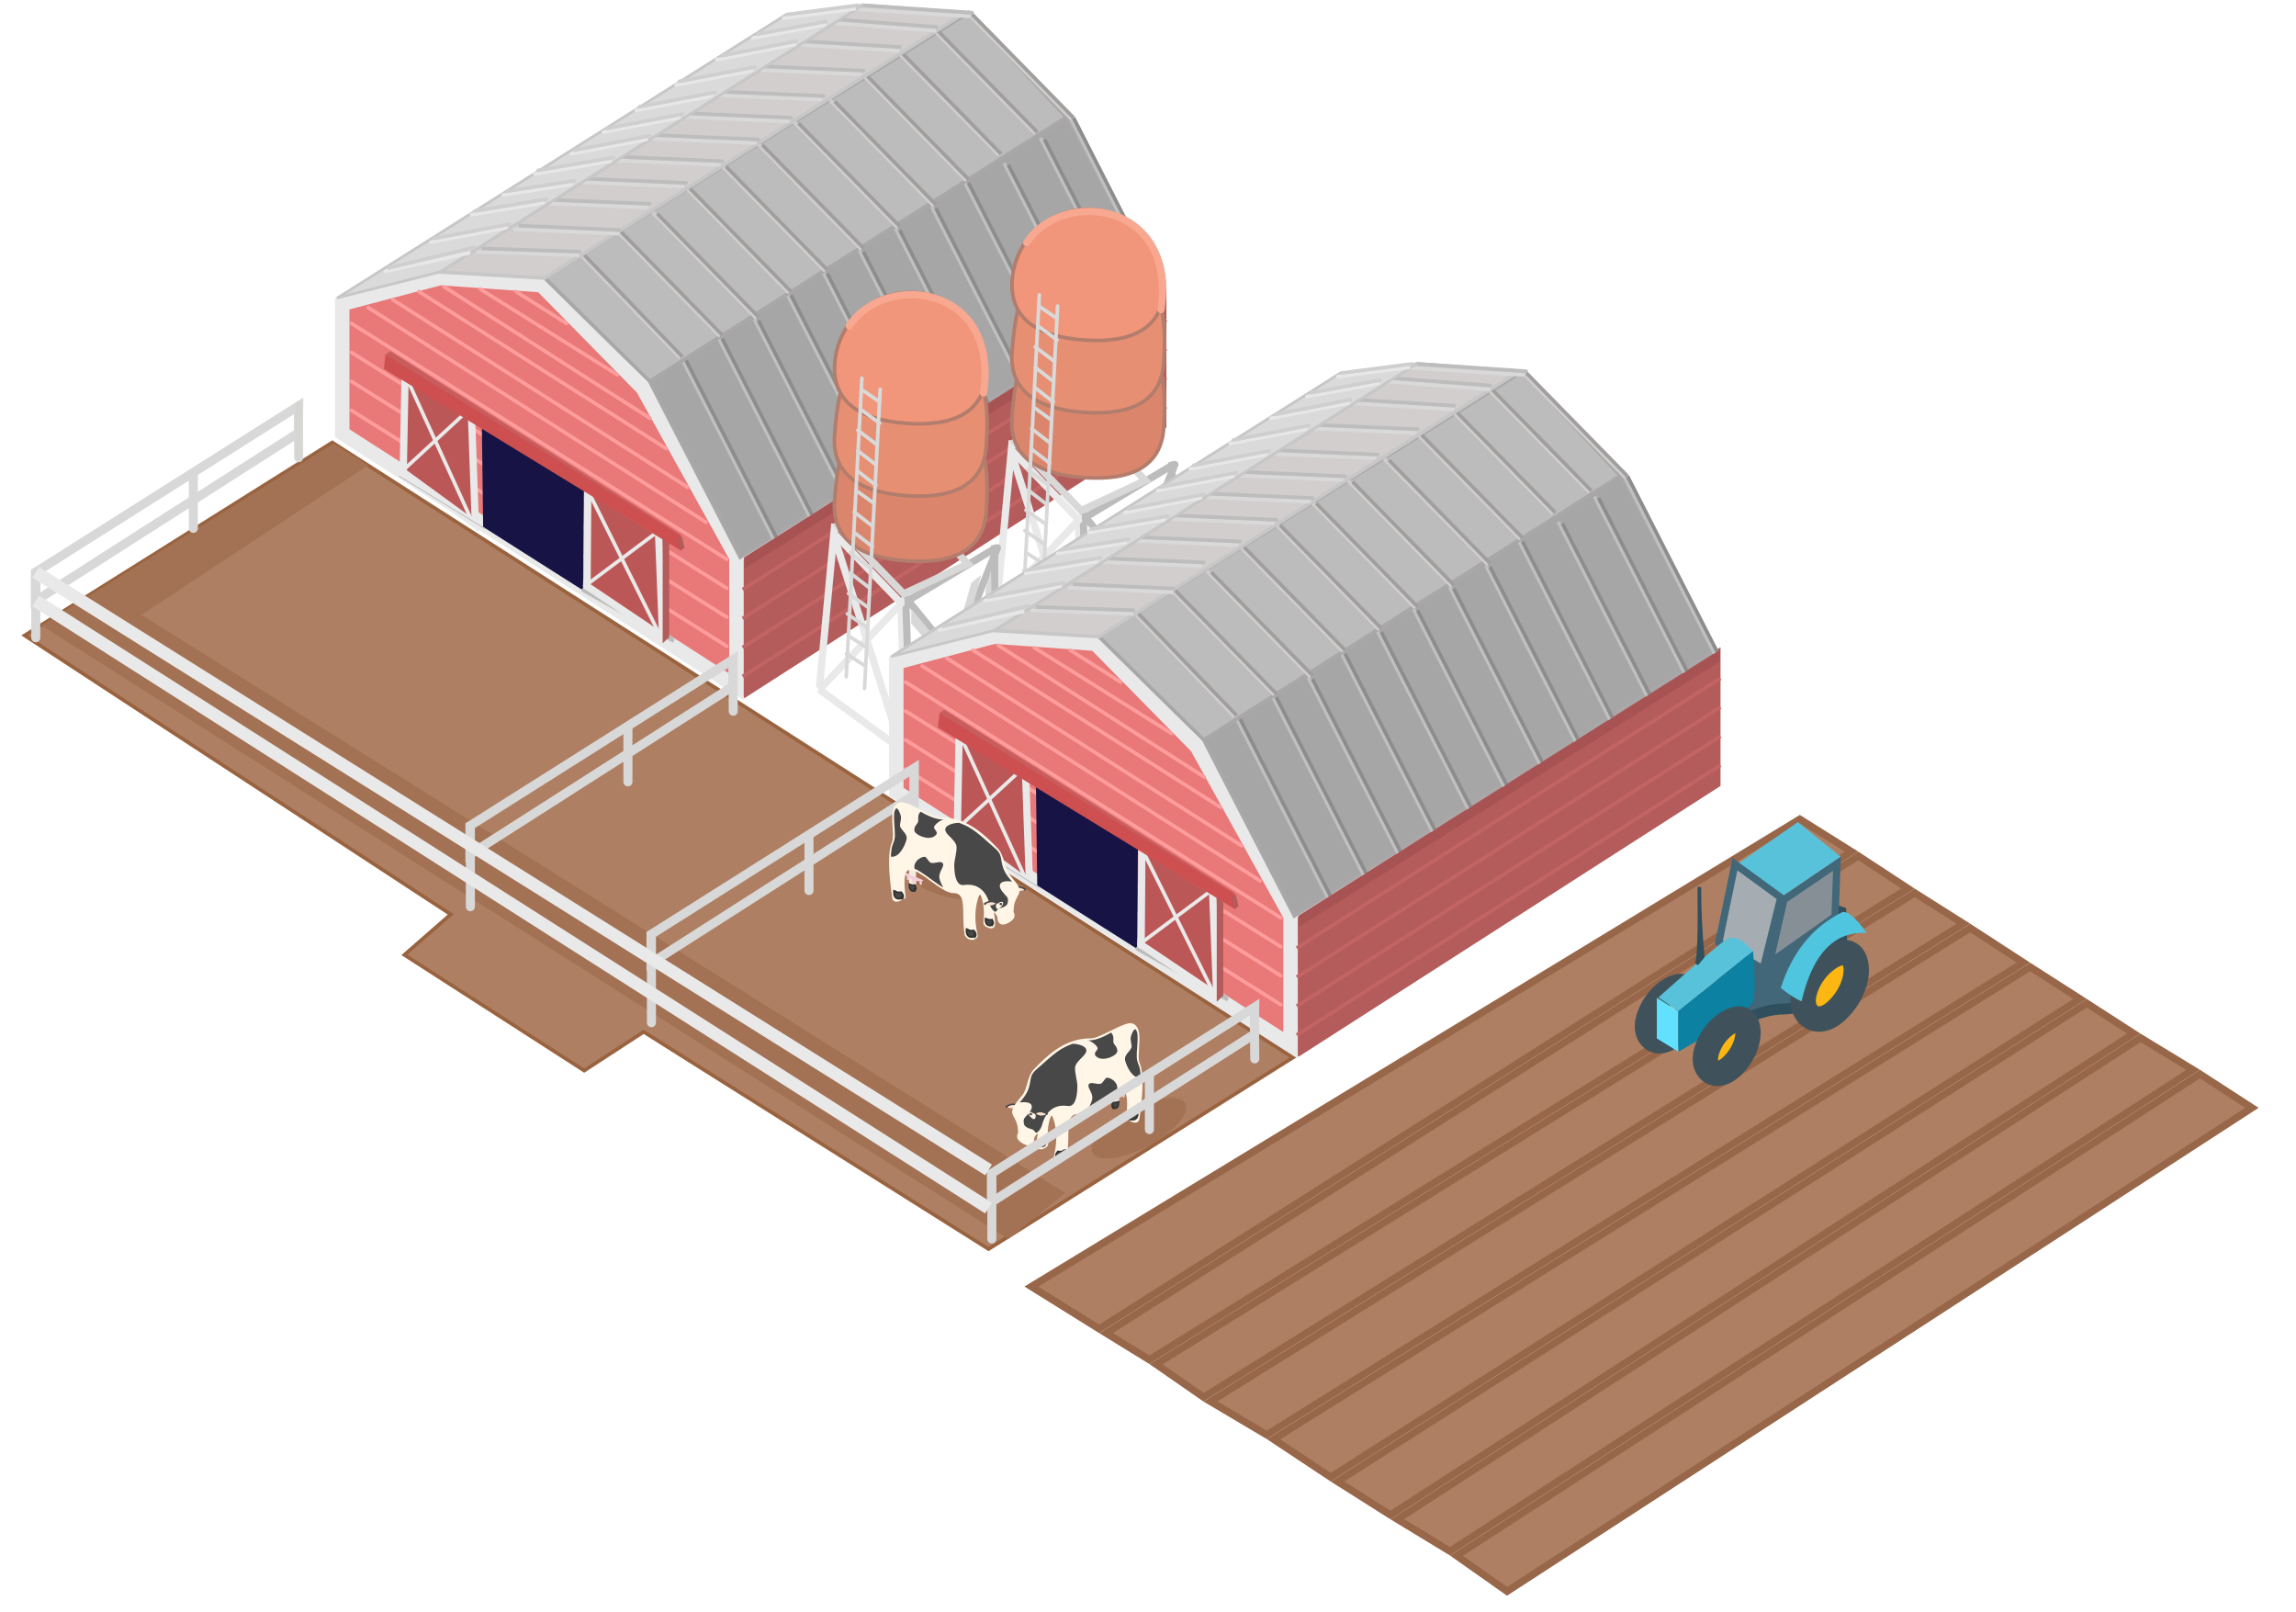 <?xml version="1.0" encoding="UTF-8"?>
<svg width="634px" height="445px" viewBox="0 0 634 445" version="1.1" xmlns="http://www.w3.org/2000/svg" xmlns:xlink="http://www.w3.org/1999/xlink">
    <title>farm</title>
    <g id="farm" stroke="none" stroke-width="1" fill="none" fill-rule="evenodd">
        <g id="Field" transform="translate(282.871, 225)">
            <path d="M324.594,71.549 L338.969,80.864 L133.284,214.36 L119.306,204.507 L324.594,71.549 Z" id="Rectangle" stroke="#986648" stroke-width="2" fill="#AE7F62"></path>
            <path d="M308.19,61.544 L322.714,70.383 L117.503,203.291 L102.972,194.459 L308.19,61.544 Z" id="Rectangle-Copy-2" stroke="#986648" stroke-width="2" fill="#AE7F62"></path>
            <path d="M293.35,51.99 L306.331,60.365 L101.085,193.299 L86.442,184.035 L293.35,51.99 Z" id="Rectangle-Copy-3" stroke="#986648" stroke-width="2" fill="#AE7F62"></path>
            <path d="M277.725,41.976 L291.496,50.801 L84.588,182.846 L68.782,172.359 L277.725,41.976 Z" id="Rectangle-Copy-4" stroke="#986648" stroke-width="2" fill="#AE7F62"></path>
            <path d="M261.168,31.219 L275.871,40.775 L66.922,171.162 L51.377,161.941 L261.168,31.219 Z" id="Rectangle-Copy-5" stroke="#986648" stroke-width="2" fill="#AE7F62"></path>
            <path d="M245.857,21.528 L259.298,30.027 L49.482,160.765 L36.335,151.65 L245.857,21.528 Z" id="Rectangle-Copy-6" stroke="#986648" stroke-width="2" fill="#AE7F62"></path>
            <path d="M230.249,11.312 L244.003,20.326 L34.511,150.429 L22.546,143.064 L230.249,11.312 Z" id="Rectangle-Copy-7" stroke="#986648" stroke-width="2" fill="#AE7F62"></path>
            <path d="M214.12,1.175 L228.383,10.127 L20.655,141.895 L1.908,130.216 L214.12,1.175 Z" id="Rectangle-Copy-8" stroke="#986648" stroke-width="2" fill="#AE7F62"></path>
            <g id="Tractor" transform="translate(168.563, 1.976)">
                <path d="M22.551,58.493 C30.017,53.897 36.242,51.599 41.227,51.599 C46.212,51.599 51.583,48.637 57.339,42.714 L56.871,24.815 L45.239,20.83 L25.417,31.935 L22.551,58.493 Z" id="body" stroke="#304F5D" stroke-width="3" fill="#416779"></path>
                <path d="M52.864,37.984 C54.81,36.538 56.678,35.807 58.273,36.046 C58.816,36.127 59.305,36.34 59.703,36.687 C60.165,37.09 60.502,37.65 60.735,38.316 C61.407,40.231 61.2,42.586 60.405,44.922 C59.537,47.473 57.934,50.014 55.697,52.099 C53.953,53.724 52.093,54.539 50.39,54.368 C48.891,54.218 47.665,53.233 46.969,51.744 C46.109,49.905 46.468,47.546 47.34,45.291 C48.409,42.525 50.373,39.834 52.864,37.984 Z" id="Tire" stroke="#3F525B" stroke-width="7" fill="#FCB713"></path>
                <g id="Cab" transform="translate(23.191, 0)">
                    <polygon id="Path-73" fill="#58C2DB" points="17.096 20.83 33.681 9.563 21.813 -1.19643118e-15 5.087 11.614"></polygon>
                    <polygon id="Path-103" stroke="#416779" stroke-width="2" fill="#A5ADB3" points="0 33.197 12.216 40.621 17.096 20.83 4.451 11.614"></polygon>
                    <path d="M32.611,11.499 L32.084,26.106 L14.014,38.867 L17.983,21.436 L32.611,11.499 Z" id="Path-105" stroke="#416779" stroke-width="2" fill="#868F96"></path>
                </g>
                <path d="M8.827,47.012 C10.386,45.854 11.881,45.227 13.168,45.42 C13.548,45.476 13.89,45.623 14.169,45.866 C14.513,46.165 14.757,46.586 14.93,47.08 C15.482,48.653 15.294,50.586 14.643,52.501 C13.914,54.644 12.565,56.778 10.686,58.53 C9.296,59.825 7.817,60.511 6.451,60.374 C5.309,60.259 4.389,59.493 3.862,58.366 C3.164,56.872 3.493,54.96 4.197,53.139 C5.093,50.82 6.739,48.564 8.827,47.012 Z" id="Tire-Copy-2" stroke="#3F525B" stroke-width="7" fill="#FCB713"></path>
                <g id="hood" transform="translate(6.069, 31.935)">
                    <path d="M0.449,16.46 L5.95,20.293 L26.564,3.673 C23.589,0.311 21.12,-0.743 19.158,0.511 C17.196,1.765 10.96,7.081 0.449,16.46 Z" id="Path-74" fill="#58C2DB"></path>
                    <polygon id="Path-76" fill="#62E1FF" points="5.95 20.308 5.95 31.457 0 27.797 0 16.577"></polygon>
                    <path d="M5.95,31.457 L5.95,20.293 L26.564,3.673 C27.163,11.116 27.163,15.747 26.564,17.565 C25.966,19.384 19.094,24.015 5.95,31.457 Z" id="Path-101" fill="#0C81A1"></path>
                </g>
                <path d="M24.827,56.012 C26.386,54.854 27.881,54.227 29.168,54.42 C29.548,54.476 29.89,54.623 30.169,54.866 C30.513,55.165 30.757,55.586 30.93,56.08 C31.482,57.653 31.294,59.586 30.643,61.501 C29.914,63.644 28.565,65.778 26.686,67.53 C25.296,68.825 23.817,69.511 22.451,69.374 C21.309,69.259 20.389,68.493 19.862,67.366 C19.164,65.872 19.493,63.96 20.197,62.139 C21.093,59.82 22.739,57.564 24.827,56.012 Z" id="Tire-Copy" stroke="#3F525B" stroke-width="7" fill="#FCB713"></path>
                <path d="M40.286,45.808 C42.618,47.643 44.53,48.874 46.022,49.5 C49.074,36.373 55.08,30.078 64.038,30.614 C61.126,26.539 58.893,24.612 57.342,24.832 C49.145,28.878 43.46,35.87 40.286,45.808 Z" id="wheel-guard" fill="#50C5DF"></path>
                <path d="M17.034,39.208 L18.745,37.158 C18.123,30.685 17.812,24.271 17.812,17.915 C17.963,31.096 17.704,38.194 17.034,39.208 Z" id="Path-102" stroke="#304F5D" fill="#304F5D"></path>
            </g>
        </g>
        <g id="Back-Barn" transform="translate(78.177, 1.466)">
            <g id="Building" transform="translate(0, -0)">
                <polygon id="Side" fill="#B45B5B" transform="translate(185.408, 134.616) rotate(-33) translate(-185.408, -134.616) " points="127.072 117.918 265.182 119.191 244.321 151.314 105.878 150.553 105.634 148.9 124.819 119.358"></polygon>
                <polygon id="Front" stroke="#E9E9E9" stroke-width="4" fill="#E97878" transform="translate(72.324, 134.269) rotate(-33) translate(-72.324, -134.269) " points="34.134 90.242 53.588 60.285 80.12 69.016 102.528 85.921 110.514 125.035 106.792 178.253 87.309 208.254"></polygon>
                <g id="Roof" transform="translate(15.091, 0)">
                    <g id="Roof-panel-A" transform="translate(86.119, 30.534)">
                        <polygon id="Rectangle" stroke="#A9A7A7" fill="#A6A6A6" points="115.051 0.35 141.39 48.5 25.022 121.85 -1.03438419e-12 73.292"></polygon>
                        <g id="Group" transform="translate(8.614, 67)">
                            <line x1="0.5" y1="0.5" x2="25.5" y2="49.5" id="Line-22" stroke="#C0C0C0" stroke-linecap="square"></line>
                            <line x1="1.431" y1="0.5" x2="26.431" y2="49.5" id="Line-22-Copy" stroke="#8E8D8D"></line>
                        </g>
                        <g id="Group-Copy" transform="translate(18.614, 61)">
                            <line x1="0.5" y1="0.5" x2="25.5" y2="49.5" id="Line-22" stroke="#C0C0C0" stroke-linecap="square"></line>
                            <line x1="1.431" y1="0.5" x2="26.431" y2="49.5" id="Line-22-Copy" stroke="#8E8D8D"></line>
                        </g>
                        <g id="Group-Copy-2" transform="translate(28.614, 56)">
                            <line x1="0.5" y1="0.5" x2="25.5" y2="49.5" id="Line-22" stroke="#C0C0C0" stroke-linecap="square"></line>
                            <line x1="1.431" y1="0.5" x2="26.431" y2="49.5" id="Line-22-Copy" stroke="#8E8D8D"></line>
                        </g>
                        <g id="Group-Copy-3" transform="translate(37.614, 49)">
                            <line x1="0.5" y1="0.5" x2="25.5" y2="49.5" id="Line-22" stroke="#C0C0C0" stroke-linecap="square"></line>
                            <line x1="1.431" y1="0.5" x2="26.431" y2="49.5" id="Line-22-Copy" stroke="#8E8D8D"></line>
                        </g>
                        <g id="Group-Copy-4" transform="translate(47.614, 43)">
                            <line x1="0.5" y1="0.5" x2="25.5" y2="49.5" id="Line-22" stroke="#C0C0C0" stroke-linecap="square"></line>
                            <line x1="1.431" y1="0.5" x2="26.431" y2="49.5" id="Line-22-Copy" stroke="#8E8D8D"></line>
                        </g>
                        <g id="Group-Copy-5" transform="translate(57.614, 37)">
                            <line x1="0.5" y1="0.5" x2="25.5" y2="49.5" id="Line-22" stroke="#C0C0C0" stroke-linecap="square"></line>
                            <line x1="1.431" y1="0.5" x2="26.431" y2="49.5" id="Line-22-Copy" stroke="#8E8D8D"></line>
                        </g>
                        <g id="Group-Copy-6" transform="translate(67.614, 31)">
                            <line x1="0.5" y1="0.5" x2="25.5" y2="49.5" id="Line-22" stroke="#C0C0C0" stroke-linecap="square"></line>
                            <line x1="1.431" y1="0.5" x2="26.431" y2="49.5" id="Line-22-Copy" stroke="#8E8D8D"></line>
                        </g>
                        <g id="Group-Copy-7" transform="translate(77.614, 25)">
                            <line x1="0.5" y1="0.5" x2="25.5" y2="49.5" id="Line-22" stroke="#C0C0C0" stroke-linecap="square"></line>
                            <line x1="1.431" y1="0.5" x2="26.431" y2="49.5" id="Line-22-Copy" stroke="#8E8D8D"></line>
                        </g>
                        <g id="Group-Copy-8" transform="translate(86.614, 18)">
                            <line x1="0.5" y1="0.5" x2="25.5" y2="49.5" id="Line-22" stroke="#C0C0C0" stroke-linecap="square"></line>
                            <line x1="1.431" y1="0.5" x2="26.431" y2="49.5" id="Line-22-Copy" stroke="#8E8D8D"></line>
                        </g>
                        <g id="Group-Copy-9" transform="translate(97.614, 13)">
                            <line x1="0.5" y1="0.5" x2="25.5" y2="49.5" id="Line-22" stroke="#C0C0C0" stroke-linecap="square"></line>
                            <line x1="1.431" y1="0.5" x2="26.431" y2="49.5" id="Line-22-Copy" stroke="#8E8D8D"></line>
                        </g>
                        <g id="Group-Copy-10" transform="translate(107.614, 6)">
                            <line x1="0.5" y1="0.5" x2="25.5" y2="49.5" id="Line-22" stroke="#C0C0C0" stroke-linecap="square"></line>
                            <line x1="1.431" y1="0.5" x2="26.431" y2="49.5" id="Line-22-Copy" stroke="#8E8D8D"></line>
                        </g>
                        <g id="Group-Copy-11" transform="translate(115.614, 0)">
                            <line x1="0.5" y1="0.5" x2="25.5" y2="49.5" id="Line-22" stroke="#C0C0C0" stroke-linecap="square"></line>
                            <line x1="1.431" y1="0.5" x2="26.431" y2="49.5" id="Line-22-Copy" stroke="#8E8D8D"></line>
                        </g>
                    </g>
                    <g id="Roof-panel-B" transform="translate(57.178, 2.034)">
                        <polygon id="Rectangle" stroke="#A9A7A7" fill="#BCBCBC" points="116.986 0 143.992 28.85 28.941 101.792 0 73.264"></polygon>
                        <g id="Group-Copy-12" transform="translate(117.123, 0.511)">
                            <line x1="0" y1="7.11654371e-15" x2="27.931" y2="28.489" id="Line-22" stroke="#D0CDCD" stroke-linecap="square"></line>
                            <line x1="0.931" y1="7.11654371e-15" x2="28.863" y2="28.489" id="Line-22-Copy" stroke="#A19E9E"></line>
                        </g>
                        <g id="Group-Copy-13" transform="translate(107.123, 4.511)">
                            <line x1="0" y1="7.11654371e-15" x2="27.931" y2="28.489" id="Line-22" stroke="#D0CDCD" stroke-linecap="square"></line>
                            <line x1="0.931" y1="7.11654371e-15" x2="28.863" y2="28.489" id="Line-22-Copy" stroke="#A19E9E"></line>
                        </g>
                        <g id="Group-Copy-14" transform="translate(97.123, 10.511)">
                            <line x1="0" y1="7.11654371e-15" x2="27.931" y2="28.489" id="Line-22" stroke="#D0CDCD" stroke-linecap="square"></line>
                            <line x1="0.931" y1="7.11654371e-15" x2="28.863" y2="28.489" id="Line-22-Copy" stroke="#A19E9E"></line>
                        </g>
                        <g id="Group-Copy-15" transform="translate(88.123, 17.511)">
                            <line x1="0" y1="6.32581663e-15" x2="27.931" y2="28.489" id="Line-22" stroke="#D0CDCD" stroke-linecap="square"></line>
                            <line x1="0.931" y1="6.32581663e-15" x2="28.863" y2="28.489" id="Line-22-Copy" stroke="#A19E9E"></line>
                        </g>
                        <g id="Group-Copy-16" transform="translate(79.123, 24.511)">
                            <line x1="-1.58771117e-12" y1="6.32581663e-15" x2="27.931" y2="28.489" id="Line-22" stroke="#D0CDCD" stroke-linecap="square"></line>
                            <line x1="0.931" y1="6.32581663e-15" x2="28.863" y2="28.489" id="Line-22-Copy" stroke="#A19E9E"></line>
                        </g>
                        <g id="Group-Copy-17" transform="translate(69.123, 30.511)">
                            <line x1="0" y1="6.32581663e-15" x2="27.931" y2="28.489" id="Line-22" stroke="#D0CDCD" stroke-linecap="square"></line>
                            <line x1="0.931" y1="6.32581663e-15" x2="28.863" y2="28.489" id="Line-22-Copy" stroke="#A19E9E"></line>
                        </g>
                        <g id="Group-Copy-19" transform="translate(49.123, 42.511)">
                            <line x1="0" y1="1.44279901e-14" x2="27.931" y2="28.489" id="Line-22" stroke="#D0CDCD" stroke-linecap="square"></line>
                            <line x1="0.931" y1="6.32581663e-15" x2="28.863" y2="28.489" id="Line-22-Copy" stroke="#A19E9E"></line>
                        </g>
                        <g id="Group-Copy-20" transform="translate(39.123, 48.511)">
                            <line x1="0" y1="6.32581663e-15" x2="27.931" y2="28.489" id="Line-22" stroke="#D0CDCD" stroke-linecap="square"></line>
                            <line x1="0.931" y1="6.32581663e-15" x2="28.863" y2="28.489" id="Line-22-Copy" stroke="#A19E9E"></line>
                        </g>
                        <g id="Group-Copy-21" transform="translate(30.123, 55.511)">
                            <line x1="0" y1="1.89774499e-14" x2="27.931" y2="28.489" id="Line-22" stroke="#D0CDCD" stroke-linecap="square"></line>
                            <line x1="0.931" y1="1.89774499e-14" x2="28.863" y2="28.489" id="Line-22-Copy" stroke="#A19E9E"></line>
                        </g>
                        <g id="Group-Copy-22" transform="translate(20.123, 60.511)">
                            <line x1="0" y1="0" x2="27.931" y2="28.489" id="Line-22" stroke="#D0CDCD" stroke-linecap="square"></line>
                            <line x1="0.931" y1="0" x2="28.863" y2="28.489" id="Line-22-Copy" stroke="#A19E9E"></line>
                        </g>
                        <g id="Group-Copy-23" transform="translate(9.871, 66.812)">
                            <line x1="1.54523952e-12" y1="-7.10542736e-15" x2="27.184" y2="28.188" id="Line-22" stroke="#D0CDCD" stroke-linecap="square"></line>
                            <line x1="0.931" y1="-7.10542736e-15" x2="28.115" y2="28.188" id="Line-22-Copy" stroke="#A19E9E"></line>
                        </g>
                        <g id="Group-Copy-18" transform="translate(59.123, 36.511)">
                            <line x1="0" y1="6.32581663e-15" x2="27.931" y2="28.489" id="Line-22" stroke="#D0CDCD" stroke-linecap="square"></line>
                            <line x1="0.931" y1="6.32581663e-15" x2="28.863" y2="28.489" id="Line-22-Copy" stroke="#A19E9E"></line>
                        </g>
                    </g>
                    <g id="Roof-panel-C" transform="translate(28.232, 0)">
                        <polygon id="Rectangle-Copy-9" stroke="#C8C7C7" fill="#D2CECE" transform="translate(72.5, 37.649) scale(-1, 1) translate(-72.5, -37.649) " points="2.06057393e-12 2.034 116.055 75.297 145 73.616 28.383 0"></polygon>
                        <g id="Group-Copy-12" transform="translate(113.331, 0)" stroke-linecap="round">
                            <line x1="0" y1="1" x2="32.669" y2="3.034" id="Line-22" stroke="#D9D9D9"></line>
                            <line x1="3.601" y1="-1.71583396e-14" x2="33.601" y2="2.034" id="Line-22-Copy" stroke="#BDBDBD"></line>
                        </g>
                        <g id="Group-Copy-13" transform="translate(107.822, 3.828)">
                            <line x1="0" y1="1" x2="28.675" y2="3.187" id="Line-22" stroke="#D9D9D9" stroke-linecap="square"></line>
                            <line x1="0.931" y1="9.11626721e-17" x2="29.606" y2="2.187" id="Line-22-Copy" stroke="#BDBDBD"></line>
                        </g>
                        <g id="Group-Copy-14" transform="translate(97.822, 9.828)">
                            <line x1="0" y1="1" x2="28.625" y2="2.716" id="Line-22" stroke="#D9D9D9" stroke-linecap="square"></line>
                            <line x1="0.931" y1="-9.11626721e-17" x2="29.556" y2="1.716" id="Line-22-Copy" stroke="#BDBDBD"></line>
                        </g>
                        <g id="Group-Copy-15" transform="translate(87.822, 16.828)" stroke-linecap="round">
                            <line x1="0" y1="1" x2="28.178" y2="2.205" id="Line-22" stroke="#D9D9D9"></line>
                            <line x1="0.931" y1="0" x2="29.11" y2="1.205" id="Line-22-Copy" stroke="#BDBDBD"></line>
                        </g>
                        <g id="Group-Copy-16" transform="translate(76.822, 23.828)" stroke-linecap="round">
                            <line x1="0" y1="1" x2="28.178" y2="2.205" id="Line-22" stroke="#D9D9D9"></line>
                            <line x1="0.931" y1="0" x2="29.11" y2="1.205" id="Line-22-Copy" stroke="#BDBDBD"></line>
                        </g>
                        <g id="Group-Copy-17" transform="translate(67.822, 29.828)" stroke-linecap="round">
                            <line x1="1.60176111e-12" y1="1" x2="28.178" y2="2.205" id="Line-22" stroke="#D9D9D9"></line>
                            <line x1="0.931" y1="-7.83472873e-15" x2="29.11" y2="1.205" id="Line-22-Copy" stroke="#BDBDBD"></line>
                        </g>
                        <g id="Group-Copy-19" transform="translate(49.069, 41.828)" stroke-linecap="round">
                            <line x1="-1.58771117e-12" y1="1" x2="27.931" y2="2.205" id="Line-22" stroke="#D9D9D9"></line>
                            <line x1="0.931" y1="0" x2="28.863" y2="1.205" id="Line-22-Copy" stroke="#BDBDBD"></line>
                        </g>
                        <g id="Group-Copy-20" transform="translate(38.822, 47.828)" stroke-linecap="round">
                            <line x1="0" y1="1" x2="28.178" y2="2.205" id="Line-22" stroke="#D9D9D9"></line>
                            <line x1="0.931" y1="0" x2="29.11" y2="1.205" id="Line-22-Copy" stroke="#BDBDBD"></line>
                        </g>
                        <g id="Group-Copy-21" transform="translate(28.344, 53.637)" stroke-linecap="round">
                            <line x1="0" y1="1" x2="28.656" y2="2.169" id="Line-22" stroke="#D9D9D9"></line>
                            <line x1="0.931" y1="0" x2="29.587" y2="1.169" id="Line-22-Copy" stroke="#BDBDBD"></line>
                        </g>
                        <g id="Group-Copy-22" transform="translate(20.822, 60.828)">
                            <line x1="-1.60176111e-12" y1="1" x2="28.178" y2="2.205" id="Line-22" stroke="#D9D9D9" stroke-linecap="square"></line>
                            <line x1="0.931" y1="8.56403011e-15" x2="29.11" y2="1.205" id="Line-22-Copy" stroke="#BDBDBD"></line>
                        </g>
                        <g id="Group-Copy-23" transform="translate(10.569, 67.082)">
                            <line x1="0" y1="1.004" x2="27.431" y2="1.908" id="Line-22" stroke="#D9D9D9" stroke-linecap="square"></line>
                            <line x1="0.931" y1="0.048" x2="28.363" y2="0.952" id="Line-22-Copy" stroke="#BDBDBD"></line>
                        </g>
                        <g id="Group-Copy-18" transform="translate(58.822, 35.828)" stroke-linecap="round">
                            <line x1="0" y1="1" x2="28.178" y2="2.205" id="Line-22" stroke="#D9D9D9"></line>
                            <line x1="0.931" y1="0" x2="29.11" y2="1.205" id="Line-22-Copy" stroke="#BDBDBD"></line>
                        </g>
                    </g>
                    <g id="Roof-panel-D">
                        <polygon id="Rectangle-Copy" stroke="#C8C7C7" stroke-width="0.75" fill="#DADADA" stroke-linejoin="round" transform="translate(72.425, 40.364) scale(-1, 1) translate(-72.425, -40.364) " points="0 0 21.025 2.545 144.849 80.727 116.617 73.616"></polygon>
                        <g id="Group-Copy-35" transform="translate(123.16, -0)" stroke-linecap="round">
                            <line x1="0" y1="3.527" x2="19.523" y2="1" id="Line-22" stroke="#E7E7E7"></line>
                            <line x1="0.931" y1="2.527" x2="20.454" y2="0" id="Line-22-Copy" stroke="#D0CECE"></line>
                        </g>
                        <g id="Group-Copy-34" transform="translate(114.756, 4.422)">
                            <line x1="0" y1="4.576" x2="19.477" y2="1" id="Line-22" stroke="#E7E7E7" stroke-linecap="square"></line>
                            <line x1="0.931" y1="3.576" x2="20.408" y2="0" id="Line-22-Copy" stroke="#D0CECE"></line>
                        </g>
                        <g id="Group-Copy-33" transform="translate(104.756, 9.828)">
                            <line x1="0" y1="5.169" x2="21.298" y2="1" id="Line-22" stroke="#E7E7E7" stroke-linecap="square"></line>
                            <line x1="0.931" y1="4.169" x2="22.229" y2="8.8817842e-16" id="Line-22-Copy" stroke="#D0CECE"></line>
                        </g>
                        <g id="Group-Copy-32" transform="translate(93.417, 17.034)" stroke-linecap="round">
                            <line x1="0" y1="4.964" x2="20.816" y2="1" id="Line-22" stroke="#E7E7E7"></line>
                            <line x1="0.931" y1="3.964" x2="21.747" y2="0" id="Line-22-Copy" stroke="#D0CECE"></line>
                        </g>
                        <g id="Group-Copy-31" transform="translate(82.417, 24.034)" stroke-linecap="round">
                            <line x1="0" y1="4.964" x2="20.816" y2="1" id="Line-22" stroke="#E7E7E7"></line>
                            <line x1="0.931" y1="3.964" x2="21.747" y2="0" id="Line-22-Copy" stroke="#D0CECE"></line>
                        </g>
                        <g id="Group-Copy-30" transform="translate(73.417, 30.034)" stroke-linecap="round">
                            <line x1="0" y1="4.964" x2="20.816" y2="1" id="Line-22" stroke="#E7E7E7"></line>
                            <line x1="0.931" y1="3.964" x2="21.747" y2="-3.55271368e-15" id="Line-22-Copy" stroke="#D0CECE"></line>
                        </g>
                        <g id="Group-Copy-29" transform="translate(54.411, 42.034)" stroke-linecap="round">
                            <line x1="0" y1="4.537" x2="20.821" y2="1" id="Line-22" stroke="#E7E7E7"></line>
                            <line x1="0.931" y1="3.537" x2="21.753" y2="0" id="Line-22-Copy" stroke="#D0CECE"></line>
                        </g>
                        <g id="Group-Copy-28" transform="translate(45.733, 48.431)" stroke-linecap="round">
                            <line x1="-1.06205809e-12" y1="3.916" x2="18.684" y2="1" id="Line-22" stroke="#E7E7E7"></line>
                            <line x1="0.931" y1="2.916" x2="19.615" y2="0" id="Line-22-Copy" stroke="#D0CECE"></line>
                        </g>
                        <g id="Group-Copy-27" transform="translate(36.939, 53.544)" stroke-linecap="round">
                            <line x1="0" y1="4.263" x2="19.725" y2="1" id="Line-22" stroke="#E7E7E7"></line>
                            <line x1="0.931" y1="3.263" x2="20.656" y2="0" id="Line-22-Copy" stroke="#D0CECE"></line>
                        </g>
                        <g id="Group-Copy-26" transform="translate(25.701, 60.414)" stroke-linecap="round">
                            <line x1="0" y1="4.964" x2="20.816" y2="1" id="Line-22" stroke="#E7E7E7"></line>
                            <line x1="0.931" y1="3.964" x2="21.747" y2="0" id="Line-22-Copy" stroke="#D0CECE"></line>
                        </g>
                        <g id="Group-Copy-25" transform="translate(13.177, 66.822)" stroke-linecap="round">
                            <line x1="0" y1="6.613" x2="22.986" y2="1.603" id="Line-22" stroke="#E7E7E7"></line>
                            <line x1="0.931" y1="5.657" x2="24.635" y2="-7.10542736e-15" id="Line-22-Copy" stroke="#D0CECE"></line>
                        </g>
                        <g id="Group-Copy-24" transform="translate(64.417, 36.034)" stroke-linecap="round">
                            <line x1="0" y1="4.964" x2="20.816" y2="1" id="Line-22" stroke="#E7E7E7"></line>
                            <line x1="0.931" y1="3.964" x2="21.747" y2="5.09536047e-17" id="Line-22-Copy" stroke="#D0CECE"></line>
                        </g>
                    </g>
                </g>
            </g>
            <g id="barn-lines" transform="translate(18.878, 77.725)">
                <g id="side-lines" transform="translate(108.445, 1.262)">
                    <polygon id="Path-104" fill="#A85353" points="0.066 73.397 0.066 76.557 116.417 3.174 116.417 1.6999013e-14"></polygon>
                    <line x1="0" y1="82.047" x2="116.125" y2="8.094" id="Line-23" stroke="#C36464" stroke-linecap="square"></line>
                    <line x1="0" y1="90.047" x2="116.125" y2="16.094" id="Line-23-Copy" stroke="#C36464" stroke-linecap="square"></line>
                    <line x1="0" y1="98.047" x2="116.125" y2="24.094" id="Line-23-Copy-2" stroke="#C36464" stroke-linecap="square"></line>
                    <line x1="0" y1="106.047" x2="116.125" y2="32.094" id="Line-23-Copy-3" stroke="#C36464" stroke-linecap="square"></line>
                </g>
                <g id="front-lines" stroke="#FF9D9D" stroke-linecap="round">
                    <line x1="45.445" y1="1.309" x2="59.39" y2="10.121" id="Line-3"></line>
                    <line x1="35.565" y1="0.629" x2="73.445" y2="24.309" id="Line-3-Copy-3"></line>
                    <line x1="25.599" y1="-4.78369941e-16" x2="82.445" y2="36.309" id="Line-3-Copy-4"></line>
                    <line x1="18.608" y1="1.309" x2="86.969" y2="44.694" id="Line-3-Copy-5"></line>
                    <line x1="11.382" y1="3.543" x2="92.812" y2="55.324" id="Line-3-Copy-6"></line>
                    <line x1="4.583" y1="5.715" x2="97.92" y2="65.005" id="Line-3-Copy-7"></line>
                    <line x1="0" y1="10.121" x2="103.634" y2="75.21" id="Line-3-Copy-8"></line>
                    <line x1="0" y1="18.121" x2="103.634" y2="83.21" id="Line-3-Copy-9"></line>
                    <line x1="0" y1="26.121" x2="103.634" y2="91.21" id="Line-3-Copy-10"></line>
                    <line x1="0" y1="34.121" x2="103.634" y2="99.21" id="Line-3-Copy-11"></line>
                </g>
            </g>
            <g id="Doors" transform="translate(27.823, 95.502)">
                <path d="M75,75.032" id="Line-6" stroke="#CD5E5E" stroke-width="2" stroke-linecap="round"></path>
                <polyline id="Path-13" fill="#171445" points="55 66.032 55.217 37.546 27 16 27.411 48.504"></polyline>
                <g id="Door" transform="translate(55, 37.951)">
                    <polyline id="Line-7" stroke="#BCBCBC" stroke-linecap="round" points="20.262 37.289 25 42.081 0 28.03"></polyline>
                    <polygon id="Path-17" stroke="#E9E9E9" stroke-width="2" fill="#BC5757" points="1.314 -3.55271368e-15 1.102 26.926 21.983 40.977 20.838 12.071"></polygon>
                    <line x1="20.262" y1="12.132" x2="0.592" y2="26.832" id="Line-5" stroke="#E9E9E9" stroke-linecap="square"></line>
                    <line x1="1.102" y1="1.84741111e-13" x2="21.447" y2="40.883" id="Line-4" stroke="#E9E9E9" stroke-linecap="square"></line>
                </g>
                <g id="Door-Copy" transform="translate(4.254, 6)">
                    <polygon id="Path-17" stroke="#E9E9E9" stroke-width="2" fill="#BC5757" points="1.616 5.81858301e-16 1.092 27.393 21.014 41.927 19.878 9.972"></polygon>
                    <line x1="19.308" y1="10.033" x2="0.587" y2="27.299" id="Line-5" stroke="#E9E9E9" stroke-linecap="square"></line>
                    <line x1="1.406" y1="1.38555833e-13" x2="20.482" y2="41.833" id="Line-4" stroke="#E9E9E9" stroke-linecap="square"></line>
                    <line x1="23.676" y1="28.497" x2="2.46248805e-13" y2="43.032" id="Line-7" stroke="#BCBCBC" stroke-width="0.25" stroke-linecap="round" transform="translate(11.838, 35.764) scale(-1, 1) translate(-11.838, -35.764) "></line>
                </g>
                <g id="Door-bar" transform="translate(0, -0)">
                    <polygon id="Rectangle" fill="#C85D5D" points="1.722 0 82.057 50.652 81.114 51.626 0.452 0.882"></polygon>
                    <polygon id="Path-18" fill="#CD4F4F" points="81.981 55.032 81.981 51.047 0.452 0.882 1.16501727e-12 4.867"></polygon>
                    <polygon id="Path-19" fill="#B45B5B" points="81.981 55.032 83 54.307 82.246 50.946 81.114 51.626"></polygon>
                </g>
                <polygon id="Path-8" fill="#B45B5B" points="76.983 51.626 78.792 53.113 78.792 78.928 76.983 80.634"></polygon>
            </g>
        </g>
        <g id="Silo-Copy-2" transform="translate(300.956, 113.251) rotate(45) translate(-300.956, -113.251) translate(242.303, 56.774)">
            <g id="Silo-Supports" transform="translate(49.394, 50.484)">
                <line x1="36.448" y1="0.011" x2="61.448" y2="58.011" id="Line-13" stroke="#BCBCBC" stroke-width="2" stroke-linecap="round"></line>
                <line x1="28.705" y1="27.68" x2="67.705" y2="31.68" id="Line-10" stroke="#BCBCBC" stroke-width="2" stroke-linecap="round"></line>
                <line x1="67.398" y1="32.04" x2="35.398" y2="0.04" id="Line-12" stroke="#BCBCBC" stroke-width="2"></line>
                <line x1="36.241" y1="5.96855898e-13" x2="29.241" y2="28" id="Line-9" stroke="#BCBCBC" stroke-width="2"></line>
                <polygon id="Path-21" fill="#E9E9E9" points="57.431 53.017 53.547 49.523 50.431 32.747 51.328 31.017"></polygon>
                <polygon id="Path-22" fill="#E9E9E9" points="60.131 54.874 57.831 51.144 64.53 34.921 66.831 32.874"></polygon>
                <polygon id="Path-23" fill="#D8D8D8" points="64.969 35.171 67.268 32.909 54.268 31.171 55.701 34.528"></polygon>
                <polygon id="Path-23-Copy" fill="#D8D8D8" points="49.386 32.722 50.57 30.484 31.57 28.722 34.351 31.6"></polygon>
                <line x1="28.409" y1="29.603" x2="1.764" y2="29.103" id="Line-15" stroke="#E9E9E9" stroke-width="2"></line>
                <line x1="0" y1="27.053" x2="29" y2="62.053" id="Line-16" stroke="#E9E9E9" stroke-width="2"></line>
                <line x1="55.068" y1="57.047" x2="3.068" y2="30.047" id="Line-20" stroke="#E9E9E9" stroke-width="2" stroke-linecap="round"></line>
                <line x1="29.201" y1="62.47" x2="61.201" y2="57.47" id="Line-17" stroke="#E9E9E9" stroke-width="2"></line>
                <line x1="58.394" y1="57.709" x2="27.394" y2="28.709" id="Line-18" stroke="#E9E9E9" stroke-width="2"></line>
                <line x1="60.912" y1="57.691" x2="67.912" y2="31.691" id="Line-11" stroke="#BCBCBC" stroke-width="2"></line>
                <line x1="61.012" y1="58.32" x2="29.012" y2="28.32" id="Line-14" stroke="#BCBCBC" stroke-width="2"></line>
                <polygon id="Path" stroke="#D8D8D8" stroke-width="2" points="33.819 8.89 27.139 27.294 0.819 26.889 0.819 8.294"></polygon>
                <line x1="28.537" y1="29.665" x2="29.378" y2="61.665" id="Line-19" stroke="#E9E9E9" stroke-width="2" stroke-linecap="round"></line>
                <polygon id="Path-24" fill="#D8D8D8" points="50.189 28.494 47.267 28.25 38.189 11.907 38.598 8.494"></polygon>
                <polygon id="Path-25" fill="#D8D8D8" points="39.566 5.662 42.42 10.614 53.566 21.662 53.566 18.958"></polygon>
            </g>
            <g id="Milkjug" transform="translate(45.397, 43.694) rotate(4) translate(-45.397, -43.694) translate(2.743, 2.876)">
                <path d="M42.921,34.719 C45.085,34.207 47.624,34.525 50.403,34.858 C52.382,35.095 54.479,35.346 56.651,35.346 C58.508,35.346 60.311,35.207 62.031,35.073 C67.051,34.684 71.402,34.254 74.204,38.028 C76.409,41 77.652,46.486 77.652,56.346 C77.652,61.628 75.691,65.262 72.434,67.634 C68.568,70.45 62.924,71.505 56.651,71.505 C50.379,71.505 44.735,70.45 40.869,67.634 C37.612,65.262 35.651,61.628 35.651,56.346 C35.651,46.117 36.823,40.477 38.913,37.475 C40.011,35.9 41.364,35.087 42.921,34.719 Z" id="Oval-Copy-5" stroke="#B27D6C" fill="#DB866C" transform="translate(56.651, 52.979) rotate(-45) translate(-56.651, -52.979) "></path>
                <path d="M29.336,22.91 C31.501,22.398 34.039,22.715 36.818,23.049 C38.797,23.286 40.895,23.537 43.067,23.537 C44.924,23.537 46.726,23.397 48.446,23.264 C53.466,22.875 57.817,22.445 60.619,26.219 C62.824,29.191 64.067,34.677 64.067,44.537 C64.067,49.819 62.106,53.453 58.849,55.825 C54.983,58.641 49.339,59.696 43.067,59.696 C36.794,59.696 31.15,58.641 27.284,55.825 C24.027,53.453 22.067,49.819 22.067,44.537 C22.067,34.308 23.238,28.668 25.329,25.666 C26.426,24.091 27.779,23.278 29.336,22.91 Z" id="Oval-Copy-3" stroke="#B27D6C" fill="#E78F73" transform="translate(43.067, 41.17) rotate(-45) translate(-43.067, -41.17) "></path>
                <path d="M28.341,10.261 C34.14,10.261 39.39,12.611 43.19,16.412 C46.99,20.212 49.341,25.462 49.341,31.261 C49.341,36.543 47.38,40.177 44.123,42.55 C40.257,45.365 34.613,46.42 28.341,46.42 C22.068,46.42 16.424,45.365 12.558,42.55 C9.301,40.177 7.341,36.543 7.341,31.261 C7.341,25.462 9.691,20.212 13.491,16.412 C17.292,12.611 22.542,10.261 28.341,10.261 Z" id="Oval" stroke="#B27D6C" fill="#F1967A" transform="translate(28.341, 28.341) rotate(-45) translate(-28.341, -28.341) "></path>
                <path d="M9.759,25.495 C29.217,48.356 52.951,27.155 48.05,9.645" id="Path-16" stroke="#F8A890" stroke-width="2" stroke-linecap="round" transform="translate(29.231, 22.56) scale(-1, -1) translate(-29.231, -22.56) "></path>
            </g>
            <g id="Ladder" transform="translate(26.276, 42.449)" stroke="#D9D9D9" stroke-linecap="round">
                <path d="M61.088,61.461 C24.195,20.487 5.748,0 5.748,0" id="Line-2"></path>
                <line x1="55.221" y1="62.72" x2="0" y2="1.39" id="Line-2-Copy"></line>
                <line x1="56.63" y1="56.952" x2="50.802" y2="58.254" id="Line-8"></line>
                <line x1="53.495" y1="53.028" x2="47.583" y2="54.331" id="Line-8-Copy"></line>
                <line x1="49.911" y1="49.048" x2="43.184" y2="50.235" id="Line-8-Copy-2"></line>
                <line x1="46.164" y1="44.886" x2="39.406" y2="46.04" id="Line-8-Copy-3"></line>
                <line x1="42.164" y1="40.886" x2="35.878" y2="41.679" id="Line-8-Copy-4"></line>
                <line x1="38.164" y1="36.886" x2="31.878" y2="37.679" id="Line-8-Copy-5"></line>
                <line x1="34.907" y1="32.217" x2="28.621" y2="33.01" id="Line-8-Copy-6"></line>
                <line x1="30.907" y1="28.217" x2="24.621" y2="29.01" id="Line-8-Copy-7"></line>
                <line x1="26.648" y1="23.486" x2="21.364" y2="24.341" id="Line-8-Copy-8"></line>
                <line x1="23.65" y1="19.547" x2="17.364" y2="20.341" id="Line-8-Copy-9"></line>
                <line x1="19.65" y1="15.547" x2="13.364" y2="16.341" id="Line-8-Copy-10"></line>
                <line x1="15.591" y1="11.482" x2="9.364" y2="12.341" id="Line-8-Copy-11"></line>
                <line x1="12.243" y1="6.712" x2="6.108" y2="7.672" id="Line-8-Copy-12"></line>
                <line x1="8.093" y1="2.545" x2="2.108" y2="3.672" id="Line-8-Copy-13"></line>
            </g>
        </g>
        <g id="Silo-Copy-3" transform="translate(251.956, 136.251) rotate(45) translate(-251.956, -136.251) translate(193.303, 79.774)">
            <g id="Silo-Supports" transform="translate(49.394, 50.484)">
                <line x1="36.448" y1="0.011" x2="61.448" y2="58.011" id="Line-13" stroke="#BCBCBC" stroke-width="2" stroke-linecap="round"></line>
                <line x1="28.705" y1="27.68" x2="67.705" y2="31.68" id="Line-10" stroke="#BCBCBC" stroke-width="2" stroke-linecap="round"></line>
                <line x1="67.398" y1="32.04" x2="35.398" y2="0.04" id="Line-12" stroke="#BCBCBC" stroke-width="2"></line>
                <line x1="36.241" y1="5.96855898e-13" x2="29.241" y2="28" id="Line-9" stroke="#BCBCBC" stroke-width="2"></line>
                <polygon id="Path-21" fill="#E9E9E9" points="57.431 53.017 53.547 49.523 50.431 32.747 51.328 31.017"></polygon>
                <polygon id="Path-22" fill="#E9E9E9" points="60.131 54.874 57.831 51.144 64.53 34.921 66.831 32.874"></polygon>
                <polygon id="Path-23" fill="#D8D8D8" points="64.969 35.171 67.268 32.909 54.268 31.171 55.701 34.528"></polygon>
                <polygon id="Path-23-Copy" fill="#D8D8D8" points="49.386 32.722 50.57 30.484 31.57 28.722 34.351 31.6"></polygon>
                <line x1="28.409" y1="29.603" x2="1.764" y2="29.103" id="Line-15" stroke="#E9E9E9" stroke-width="2"></line>
                <line x1="0" y1="27.053" x2="29" y2="62.053" id="Line-16" stroke="#E9E9E9" stroke-width="2"></line>
                <line x1="55.068" y1="57.047" x2="3.068" y2="30.047" id="Line-20" stroke="#E9E9E9" stroke-width="2" stroke-linecap="round"></line>
                <line x1="29.201" y1="62.47" x2="61.201" y2="57.47" id="Line-17" stroke="#E9E9E9" stroke-width="2"></line>
                <line x1="58.394" y1="57.709" x2="27.394" y2="28.709" id="Line-18" stroke="#E9E9E9" stroke-width="2"></line>
                <line x1="60.912" y1="57.691" x2="67.912" y2="31.691" id="Line-11" stroke="#BCBCBC" stroke-width="2"></line>
                <line x1="61.012" y1="58.32" x2="29.012" y2="28.32" id="Line-14" stroke="#BCBCBC" stroke-width="2"></line>
                <polygon id="Path" stroke="#D8D8D8" stroke-width="2" points="33.819 8.89 27.139 27.294 0.819 26.889 0.819 8.294"></polygon>
                <line x1="28.537" y1="29.665" x2="29.378" y2="61.665" id="Line-19" stroke="#E9E9E9" stroke-width="2" stroke-linecap="round"></line>
                <polygon id="Path-24" fill="#D8D8D8" points="50.189 28.494 47.267 28.25 38.189 11.907 38.598 8.494"></polygon>
                <polygon id="Path-25" fill="#D8D8D8" points="39.566 5.662 42.42 10.614 53.566 21.662 53.566 18.958"></polygon>
            </g>
            <g id="Milkjug" transform="translate(45.397, 43.694) rotate(4) translate(-45.397, -43.694) translate(2.743, 2.876)">
                <path d="M42.921,34.719 C45.085,34.207 47.624,34.525 50.403,34.858 C52.382,35.095 54.479,35.346 56.651,35.346 C58.508,35.346 60.311,35.207 62.031,35.073 C67.051,34.684 71.402,34.254 74.204,38.028 C76.409,41 77.652,46.486 77.652,56.346 C77.652,61.628 75.691,65.262 72.434,67.634 C68.568,70.45 62.924,71.505 56.651,71.505 C50.379,71.505 44.735,70.45 40.869,67.634 C37.612,65.262 35.651,61.628 35.651,56.346 C35.651,46.117 36.823,40.477 38.913,37.475 C40.011,35.9 41.364,35.087 42.921,34.719 Z" id="Oval-Copy-5" stroke="#B27D6C" fill="#DB866C" transform="translate(56.651, 52.979) rotate(-45) translate(-56.651, -52.979) "></path>
                <path d="M29.336,22.91 C31.501,22.398 34.039,22.715 36.818,23.049 C38.797,23.286 40.895,23.537 43.067,23.537 C44.924,23.537 46.726,23.397 48.446,23.264 C53.466,22.875 57.817,22.445 60.619,26.219 C62.824,29.191 64.067,34.677 64.067,44.537 C64.067,49.819 62.106,53.453 58.849,55.825 C54.983,58.641 49.339,59.696 43.067,59.696 C36.794,59.696 31.15,58.641 27.284,55.825 C24.027,53.453 22.067,49.819 22.067,44.537 C22.067,34.308 23.238,28.668 25.329,25.666 C26.426,24.091 27.779,23.278 29.336,22.91 Z" id="Oval-Copy-3" stroke="#B27D6C" fill="#E78F73" transform="translate(43.067, 41.17) rotate(-45) translate(-43.067, -41.17) "></path>
                <path d="M28.341,10.261 C34.14,10.261 39.39,12.611 43.19,16.412 C46.99,20.212 49.341,25.462 49.341,31.261 C49.341,36.543 47.38,40.177 44.123,42.55 C40.257,45.365 34.613,46.42 28.341,46.42 C22.068,46.42 16.424,45.365 12.558,42.55 C9.301,40.177 7.341,36.543 7.341,31.261 C7.341,25.462 9.691,20.212 13.491,16.412 C17.292,12.611 22.542,10.261 28.341,10.261 Z" id="Oval" stroke="#B27D6C" fill="#F1967A" transform="translate(28.341, 28.341) rotate(-45) translate(-28.341, -28.341) "></path>
                <path d="M9.759,25.495 C29.217,48.356 52.951,27.155 48.05,9.645" id="Path-16" stroke="#F8A890" stroke-width="2" stroke-linecap="round" transform="translate(29.231, 22.56) scale(-1, -1) translate(-29.231, -22.56) "></path>
            </g>
            <g id="Ladder" transform="translate(26.276, 42.449)" stroke="#D9D9D9" stroke-linecap="round">
                <path d="M61.088,61.461 C24.195,20.487 5.748,0 5.748,0" id="Line-2"></path>
                <line x1="55.221" y1="62.72" x2="0" y2="1.39" id="Line-2-Copy"></line>
                <line x1="56.63" y1="56.952" x2="50.802" y2="58.254" id="Line-8"></line>
                <line x1="53.495" y1="53.028" x2="47.583" y2="54.331" id="Line-8-Copy"></line>
                <line x1="49.911" y1="49.048" x2="43.184" y2="50.235" id="Line-8-Copy-2"></line>
                <line x1="46.164" y1="44.886" x2="39.406" y2="46.04" id="Line-8-Copy-3"></line>
                <line x1="42.164" y1="40.886" x2="35.878" y2="41.679" id="Line-8-Copy-4"></line>
                <line x1="38.164" y1="36.886" x2="31.878" y2="37.679" id="Line-8-Copy-5"></line>
                <line x1="34.907" y1="32.217" x2="28.621" y2="33.01" id="Line-8-Copy-6"></line>
                <line x1="30.907" y1="28.217" x2="24.621" y2="29.01" id="Line-8-Copy-7"></line>
                <line x1="26.648" y1="23.486" x2="21.364" y2="24.341" id="Line-8-Copy-8"></line>
                <line x1="23.65" y1="19.547" x2="17.364" y2="20.341" id="Line-8-Copy-9"></line>
                <line x1="19.65" y1="15.547" x2="13.364" y2="16.341" id="Line-8-Copy-10"></line>
                <line x1="15.591" y1="11.482" x2="9.364" y2="12.341" id="Line-8-Copy-11"></line>
                <line x1="12.243" y1="6.712" x2="6.108" y2="7.672" id="Line-8-Copy-12"></line>
                <line x1="8.093" y1="2.545" x2="2.108" y2="3.672" id="Line-8-Copy-13"></line>
            </g>
        </g>
        <g id="Front-Barn" transform="translate(231.177, 100.466)">
            <g id="Building" transform="translate(0, -0)">
                <polygon id="Side" fill="#B45B5B" transform="translate(185.408, 134.616) rotate(-33) translate(-185.408, -134.616) " points="127.072 117.918 265.182 119.191 244.321 151.314 105.878 150.553 105.634 148.9 124.819 119.358"></polygon>
                <polygon id="Front" stroke="#E9E9E9" stroke-width="4" fill="#E97878" transform="translate(72.324, 134.269) rotate(-33) translate(-72.324, -134.269) " points="34.134 90.242 53.588 60.285 80.12 69.016 102.528 85.921 110.514 125.035 106.792 178.253 87.309 208.254"></polygon>
                <g id="Roof" transform="translate(15.091, 0)">
                    <g id="Roof-panel-A" transform="translate(86.119, 30.534)">
                        <polygon id="Rectangle" stroke="#A9A7A7" fill="#A6A6A6" points="115.051 0.35 141.39 48.5 25.022 121.85 -1.03438419e-12 73.292"></polygon>
                        <g id="Group" transform="translate(8.614, 67)">
                            <line x1="0.5" y1="0.5" x2="25.5" y2="49.5" id="Line-22" stroke="#C0C0C0" stroke-linecap="square"></line>
                            <line x1="1.431" y1="0.5" x2="26.431" y2="49.5" id="Line-22-Copy" stroke="#8E8D8D"></line>
                        </g>
                        <g id="Group-Copy" transform="translate(18.614, 61)">
                            <line x1="0.5" y1="0.5" x2="25.5" y2="49.5" id="Line-22" stroke="#C0C0C0" stroke-linecap="square"></line>
                            <line x1="1.431" y1="0.5" x2="26.431" y2="49.5" id="Line-22-Copy" stroke="#8E8D8D"></line>
                        </g>
                        <g id="Group-Copy-2" transform="translate(28.614, 56)">
                            <line x1="0.5" y1="0.5" x2="25.5" y2="49.5" id="Line-22" stroke="#C0C0C0" stroke-linecap="square"></line>
                            <line x1="1.431" y1="0.5" x2="26.431" y2="49.5" id="Line-22-Copy" stroke="#8E8D8D"></line>
                        </g>
                        <g id="Group-Copy-3" transform="translate(37.614, 49)">
                            <line x1="0.5" y1="0.5" x2="25.5" y2="49.5" id="Line-22" stroke="#C0C0C0" stroke-linecap="square"></line>
                            <line x1="1.431" y1="0.5" x2="26.431" y2="49.5" id="Line-22-Copy" stroke="#8E8D8D"></line>
                        </g>
                        <g id="Group-Copy-4" transform="translate(47.614, 43)">
                            <line x1="0.5" y1="0.5" x2="25.5" y2="49.5" id="Line-22" stroke="#C0C0C0" stroke-linecap="square"></line>
                            <line x1="1.431" y1="0.5" x2="26.431" y2="49.5" id="Line-22-Copy" stroke="#8E8D8D"></line>
                        </g>
                        <g id="Group-Copy-5" transform="translate(57.614, 37)">
                            <line x1="0.5" y1="0.5" x2="25.5" y2="49.5" id="Line-22" stroke="#C0C0C0" stroke-linecap="square"></line>
                            <line x1="1.431" y1="0.5" x2="26.431" y2="49.5" id="Line-22-Copy" stroke="#8E8D8D"></line>
                        </g>
                        <g id="Group-Copy-6" transform="translate(67.614, 31)">
                            <line x1="0.5" y1="0.5" x2="25.5" y2="49.5" id="Line-22" stroke="#C0C0C0" stroke-linecap="square"></line>
                            <line x1="1.431" y1="0.5" x2="26.431" y2="49.5" id="Line-22-Copy" stroke="#8E8D8D"></line>
                        </g>
                        <g id="Group-Copy-7" transform="translate(77.614, 25)">
                            <line x1="0.5" y1="0.5" x2="25.5" y2="49.5" id="Line-22" stroke="#C0C0C0" stroke-linecap="square"></line>
                            <line x1="1.431" y1="0.5" x2="26.431" y2="49.5" id="Line-22-Copy" stroke="#8E8D8D"></line>
                        </g>
                        <g id="Group-Copy-8" transform="translate(86.614, 18)">
                            <line x1="0.5" y1="0.5" x2="25.5" y2="49.5" id="Line-22" stroke="#C0C0C0" stroke-linecap="square"></line>
                            <line x1="1.431" y1="0.5" x2="26.431" y2="49.5" id="Line-22-Copy" stroke="#8E8D8D"></line>
                        </g>
                        <g id="Group-Copy-9" transform="translate(97.614, 13)">
                            <line x1="0.5" y1="0.5" x2="25.5" y2="49.5" id="Line-22" stroke="#C0C0C0" stroke-linecap="square"></line>
                            <line x1="1.431" y1="0.5" x2="26.431" y2="49.5" id="Line-22-Copy" stroke="#8E8D8D"></line>
                        </g>
                        <g id="Group-Copy-10" transform="translate(107.614, 6)">
                            <line x1="0.5" y1="0.5" x2="25.5" y2="49.5" id="Line-22" stroke="#C0C0C0" stroke-linecap="square"></line>
                            <line x1="1.431" y1="0.5" x2="26.431" y2="49.5" id="Line-22-Copy" stroke="#8E8D8D"></line>
                        </g>
                        <g id="Group-Copy-11" transform="translate(115.614, 0)">
                            <line x1="0.5" y1="0.5" x2="25.5" y2="49.5" id="Line-22" stroke="#C0C0C0" stroke-linecap="square"></line>
                            <line x1="1.431" y1="0.5" x2="26.431" y2="49.5" id="Line-22-Copy" stroke="#8E8D8D"></line>
                        </g>
                    </g>
                    <g id="Roof-panel-B" transform="translate(57.178, 2.034)">
                        <polygon id="Rectangle" stroke="#A9A7A7" fill="#BCBCBC" points="116.986 0 143.992 28.85 28.941 101.792 0 73.264"></polygon>
                        <g id="Group-Copy-12" transform="translate(117.123, 0.511)">
                            <line x1="0" y1="7.11654371e-15" x2="27.931" y2="28.489" id="Line-22" stroke="#D0CDCD" stroke-linecap="square"></line>
                            <line x1="0.931" y1="7.11654371e-15" x2="28.863" y2="28.489" id="Line-22-Copy" stroke="#A19E9E"></line>
                        </g>
                        <g id="Group-Copy-13" transform="translate(107.123, 4.511)">
                            <line x1="0" y1="7.11654371e-15" x2="27.931" y2="28.489" id="Line-22" stroke="#D0CDCD" stroke-linecap="square"></line>
                            <line x1="0.931" y1="7.11654371e-15" x2="28.863" y2="28.489" id="Line-22-Copy" stroke="#A19E9E"></line>
                        </g>
                        <g id="Group-Copy-14" transform="translate(97.123, 10.511)">
                            <line x1="0" y1="7.11654371e-15" x2="27.931" y2="28.489" id="Line-22" stroke="#D0CDCD" stroke-linecap="square"></line>
                            <line x1="0.931" y1="7.11654371e-15" x2="28.863" y2="28.489" id="Line-22-Copy" stroke="#A19E9E"></line>
                        </g>
                        <g id="Group-Copy-15" transform="translate(88.123, 17.511)">
                            <line x1="0" y1="6.32581663e-15" x2="27.931" y2="28.489" id="Line-22" stroke="#D0CDCD" stroke-linecap="square"></line>
                            <line x1="0.931" y1="6.32581663e-15" x2="28.863" y2="28.489" id="Line-22-Copy" stroke="#A19E9E"></line>
                        </g>
                        <g id="Group-Copy-16" transform="translate(79.123, 24.511)">
                            <line x1="-1.58771117e-12" y1="6.32581663e-15" x2="27.931" y2="28.489" id="Line-22" stroke="#D0CDCD" stroke-linecap="square"></line>
                            <line x1="0.931" y1="6.32581663e-15" x2="28.863" y2="28.489" id="Line-22-Copy" stroke="#A19E9E"></line>
                        </g>
                        <g id="Group-Copy-17" transform="translate(69.123, 30.511)">
                            <line x1="0" y1="6.32581663e-15" x2="27.931" y2="28.489" id="Line-22" stroke="#D0CDCD" stroke-linecap="square"></line>
                            <line x1="0.931" y1="6.32581663e-15" x2="28.863" y2="28.489" id="Line-22-Copy" stroke="#A19E9E"></line>
                        </g>
                        <g id="Group-Copy-19" transform="translate(49.123, 42.511)">
                            <line x1="0" y1="1.44279901e-14" x2="27.931" y2="28.489" id="Line-22" stroke="#D0CDCD" stroke-linecap="square"></line>
                            <line x1="0.931" y1="6.32581663e-15" x2="28.863" y2="28.489" id="Line-22-Copy" stroke="#A19E9E"></line>
                        </g>
                        <g id="Group-Copy-20" transform="translate(39.123, 48.511)">
                            <line x1="0" y1="6.32581663e-15" x2="27.931" y2="28.489" id="Line-22" stroke="#D0CDCD" stroke-linecap="square"></line>
                            <line x1="0.931" y1="6.32581663e-15" x2="28.863" y2="28.489" id="Line-22-Copy" stroke="#A19E9E"></line>
                        </g>
                        <g id="Group-Copy-21" transform="translate(30.123, 55.511)">
                            <line x1="0" y1="1.89774499e-14" x2="27.931" y2="28.489" id="Line-22" stroke="#D0CDCD" stroke-linecap="square"></line>
                            <line x1="0.931" y1="1.89774499e-14" x2="28.863" y2="28.489" id="Line-22-Copy" stroke="#A19E9E"></line>
                        </g>
                        <g id="Group-Copy-22" transform="translate(20.123, 60.511)">
                            <line x1="0" y1="0" x2="27.931" y2="28.489" id="Line-22" stroke="#D0CDCD" stroke-linecap="square"></line>
                            <line x1="0.931" y1="0" x2="28.863" y2="28.489" id="Line-22-Copy" stroke="#A19E9E"></line>
                        </g>
                        <g id="Group-Copy-23" transform="translate(9.871, 66.812)">
                            <line x1="1.54523952e-12" y1="-7.10542736e-15" x2="27.184" y2="28.188" id="Line-22" stroke="#D0CDCD" stroke-linecap="square"></line>
                            <line x1="0.931" y1="-7.10542736e-15" x2="28.115" y2="28.188" id="Line-22-Copy" stroke="#A19E9E"></line>
                        </g>
                        <g id="Group-Copy-18" transform="translate(59.123, 36.511)">
                            <line x1="0" y1="6.32581663e-15" x2="27.931" y2="28.489" id="Line-22" stroke="#D0CDCD" stroke-linecap="square"></line>
                            <line x1="0.931" y1="6.32581663e-15" x2="28.863" y2="28.489" id="Line-22-Copy" stroke="#A19E9E"></line>
                        </g>
                    </g>
                    <g id="Roof-panel-C" transform="translate(28.232, 0)">
                        <polygon id="Rectangle-Copy-9" stroke="#C8C7C7" fill="#D2CECE" transform="translate(72.5, 37.649) scale(-1, 1) translate(-72.5, -37.649) " points="2.06057393e-12 2.034 116.055 75.297 145 73.616 28.383 0"></polygon>
                        <g id="Group-Copy-12" transform="translate(113.331, 0)" stroke-linecap="round">
                            <line x1="0" y1="1" x2="32.669" y2="3.034" id="Line-22" stroke="#D9D9D9"></line>
                            <line x1="3.601" y1="-1.71583396e-14" x2="33.601" y2="2.034" id="Line-22-Copy" stroke="#BDBDBD"></line>
                        </g>
                        <g id="Group-Copy-13" transform="translate(107.822, 3.828)">
                            <line x1="0" y1="1" x2="28.675" y2="3.187" id="Line-22" stroke="#D9D9D9" stroke-linecap="square"></line>
                            <line x1="0.931" y1="9.11626721e-17" x2="29.606" y2="2.187" id="Line-22-Copy" stroke="#BDBDBD"></line>
                        </g>
                        <g id="Group-Copy-14" transform="translate(97.822, 9.828)">
                            <line x1="0" y1="1" x2="28.625" y2="2.716" id="Line-22" stroke="#D9D9D9" stroke-linecap="square"></line>
                            <line x1="0.931" y1="-9.11626721e-17" x2="29.556" y2="1.716" id="Line-22-Copy" stroke="#BDBDBD"></line>
                        </g>
                        <g id="Group-Copy-15" transform="translate(87.822, 16.828)" stroke-linecap="round">
                            <line x1="0" y1="1" x2="28.178" y2="2.205" id="Line-22" stroke="#D9D9D9"></line>
                            <line x1="0.931" y1="0" x2="29.11" y2="1.205" id="Line-22-Copy" stroke="#BDBDBD"></line>
                        </g>
                        <g id="Group-Copy-16" transform="translate(76.822, 23.828)" stroke-linecap="round">
                            <line x1="0" y1="1" x2="28.178" y2="2.205" id="Line-22" stroke="#D9D9D9"></line>
                            <line x1="0.931" y1="0" x2="29.11" y2="1.205" id="Line-22-Copy" stroke="#BDBDBD"></line>
                        </g>
                        <g id="Group-Copy-17" transform="translate(67.822, 29.828)" stroke-linecap="round">
                            <line x1="1.60176111e-12" y1="1" x2="28.178" y2="2.205" id="Line-22" stroke="#D9D9D9"></line>
                            <line x1="0.931" y1="-7.83472873e-15" x2="29.11" y2="1.205" id="Line-22-Copy" stroke="#BDBDBD"></line>
                        </g>
                        <g id="Group-Copy-19" transform="translate(49.069, 41.828)" stroke-linecap="round">
                            <line x1="-1.58771117e-12" y1="1" x2="27.931" y2="2.205" id="Line-22" stroke="#D9D9D9"></line>
                            <line x1="0.931" y1="0" x2="28.863" y2="1.205" id="Line-22-Copy" stroke="#BDBDBD"></line>
                        </g>
                        <g id="Group-Copy-20" transform="translate(38.822, 47.828)" stroke-linecap="round">
                            <line x1="0" y1="1" x2="28.178" y2="2.205" id="Line-22" stroke="#D9D9D9"></line>
                            <line x1="0.931" y1="0" x2="29.11" y2="1.205" id="Line-22-Copy" stroke="#BDBDBD"></line>
                        </g>
                        <g id="Group-Copy-21" transform="translate(28.344, 53.637)" stroke-linecap="round">
                            <line x1="0" y1="1" x2="28.656" y2="2.169" id="Line-22" stroke="#D9D9D9"></line>
                            <line x1="0.931" y1="0" x2="29.587" y2="1.169" id="Line-22-Copy" stroke="#BDBDBD"></line>
                        </g>
                        <g id="Group-Copy-22" transform="translate(20.822, 60.828)">
                            <line x1="-1.60176111e-12" y1="1" x2="28.178" y2="2.205" id="Line-22" stroke="#D9D9D9" stroke-linecap="square"></line>
                            <line x1="0.931" y1="8.56403011e-15" x2="29.11" y2="1.205" id="Line-22-Copy" stroke="#BDBDBD"></line>
                        </g>
                        <g id="Group-Copy-23" transform="translate(10.569, 67.082)">
                            <line x1="0" y1="1.004" x2="27.431" y2="1.908" id="Line-22" stroke="#D9D9D9" stroke-linecap="square"></line>
                            <line x1="0.931" y1="0.048" x2="28.363" y2="0.952" id="Line-22-Copy" stroke="#BDBDBD"></line>
                        </g>
                        <g id="Group-Copy-18" transform="translate(58.822, 35.828)" stroke-linecap="round">
                            <line x1="0" y1="1" x2="28.178" y2="2.205" id="Line-22" stroke="#D9D9D9"></line>
                            <line x1="0.931" y1="0" x2="29.11" y2="1.205" id="Line-22-Copy" stroke="#BDBDBD"></line>
                        </g>
                    </g>
                    <g id="Roof-panel-D">
                        <polygon id="Rectangle-Copy" stroke="#C8C7C7" stroke-width="0.75" fill="#DADADA" stroke-linejoin="round" transform="translate(72.425, 40.364) scale(-1, 1) translate(-72.425, -40.364) " points="0 0 21.025 2.545 144.849 80.727 116.617 73.616"></polygon>
                        <g id="Group-Copy-35" transform="translate(123.16, -0)" stroke-linecap="round">
                            <line x1="0" y1="3.527" x2="19.523" y2="1" id="Line-22" stroke="#E7E7E7"></line>
                            <line x1="0.931" y1="2.527" x2="20.454" y2="0" id="Line-22-Copy" stroke="#D0CECE"></line>
                        </g>
                        <g id="Group-Copy-34" transform="translate(114.756, 4.422)">
                            <line x1="0" y1="4.576" x2="19.477" y2="1" id="Line-22" stroke="#E7E7E7" stroke-linecap="square"></line>
                            <line x1="0.931" y1="3.576" x2="20.408" y2="0" id="Line-22-Copy" stroke="#D0CECE"></line>
                        </g>
                        <g id="Group-Copy-33" transform="translate(104.756, 9.828)">
                            <line x1="0" y1="5.169" x2="21.298" y2="1" id="Line-22" stroke="#E7E7E7" stroke-linecap="square"></line>
                            <line x1="0.931" y1="4.169" x2="22.229" y2="8.8817842e-16" id="Line-22-Copy" stroke="#D0CECE"></line>
                        </g>
                        <g id="Group-Copy-32" transform="translate(93.417, 17.034)" stroke-linecap="round">
                            <line x1="0" y1="4.964" x2="20.816" y2="1" id="Line-22" stroke="#E7E7E7"></line>
                            <line x1="0.931" y1="3.964" x2="21.747" y2="0" id="Line-22-Copy" stroke="#D0CECE"></line>
                        </g>
                        <g id="Group-Copy-31" transform="translate(82.417, 24.034)" stroke-linecap="round">
                            <line x1="0" y1="4.964" x2="20.816" y2="1" id="Line-22" stroke="#E7E7E7"></line>
                            <line x1="0.931" y1="3.964" x2="21.747" y2="0" id="Line-22-Copy" stroke="#D0CECE"></line>
                        </g>
                        <g id="Group-Copy-30" transform="translate(73.417, 30.034)" stroke-linecap="round">
                            <line x1="0" y1="4.964" x2="20.816" y2="1" id="Line-22" stroke="#E7E7E7"></line>
                            <line x1="0.931" y1="3.964" x2="21.747" y2="-3.55271368e-15" id="Line-22-Copy" stroke="#D0CECE"></line>
                        </g>
                        <g id="Group-Copy-29" transform="translate(54.411, 42.034)" stroke-linecap="round">
                            <line x1="0" y1="4.537" x2="20.821" y2="1" id="Line-22" stroke="#E7E7E7"></line>
                            <line x1="0.931" y1="3.537" x2="21.753" y2="0" id="Line-22-Copy" stroke="#D0CECE"></line>
                        </g>
                        <g id="Group-Copy-28" transform="translate(45.733, 48.431)" stroke-linecap="round">
                            <line x1="-1.06205809e-12" y1="3.916" x2="18.684" y2="1" id="Line-22" stroke="#E7E7E7"></line>
                            <line x1="0.931" y1="2.916" x2="19.615" y2="0" id="Line-22-Copy" stroke="#D0CECE"></line>
                        </g>
                        <g id="Group-Copy-27" transform="translate(36.939, 53.544)" stroke-linecap="round">
                            <line x1="0" y1="4.263" x2="19.725" y2="1" id="Line-22" stroke="#E7E7E7"></line>
                            <line x1="0.931" y1="3.263" x2="20.656" y2="0" id="Line-22-Copy" stroke="#D0CECE"></line>
                        </g>
                        <g id="Group-Copy-26" transform="translate(25.701, 60.414)" stroke-linecap="round">
                            <line x1="0" y1="4.964" x2="20.816" y2="1" id="Line-22" stroke="#E7E7E7"></line>
                            <line x1="0.931" y1="3.964" x2="21.747" y2="0" id="Line-22-Copy" stroke="#D0CECE"></line>
                        </g>
                        <g id="Group-Copy-25" transform="translate(13.177, 66.822)" stroke-linecap="round">
                            <line x1="0" y1="6.613" x2="22.986" y2="1.603" id="Line-22" stroke="#E7E7E7"></line>
                            <line x1="0.931" y1="5.657" x2="24.635" y2="-7.10542736e-15" id="Line-22-Copy" stroke="#D0CECE"></line>
                        </g>
                        <g id="Group-Copy-24" transform="translate(64.417, 36.034)" stroke-linecap="round">
                            <line x1="0" y1="4.964" x2="20.816" y2="1" id="Line-22" stroke="#E7E7E7"></line>
                            <line x1="0.931" y1="3.964" x2="21.747" y2="5.09536047e-17" id="Line-22-Copy" stroke="#D0CECE"></line>
                        </g>
                    </g>
                </g>
            </g>
            <g id="barn-lines" transform="translate(18.878, 77.725)">
                <g id="side-lines" transform="translate(108.445, 1.262)">
                    <polygon id="Path-104" fill="#A85353" points="0.066 73.397 0.066 76.557 116.417 3.174 116.417 1.6999013e-14"></polygon>
                    <line x1="0" y1="82.047" x2="116.125" y2="8.094" id="Line-23" stroke="#C36464" stroke-linecap="square"></line>
                    <line x1="0" y1="90.047" x2="116.125" y2="16.094" id="Line-23-Copy" stroke="#C36464" stroke-linecap="square"></line>
                    <line x1="0" y1="98.047" x2="116.125" y2="24.094" id="Line-23-Copy-2" stroke="#C36464" stroke-linecap="square"></line>
                    <line x1="0" y1="106.047" x2="116.125" y2="32.094" id="Line-23-Copy-3" stroke="#C36464" stroke-linecap="square"></line>
                </g>
                <g id="front-lines" stroke="#FF9D9D" stroke-linecap="round">
                    <line x1="45.445" y1="1.309" x2="59.39" y2="10.121" id="Line-3"></line>
                    <line x1="35.565" y1="0.629" x2="73.445" y2="24.309" id="Line-3-Copy-3"></line>
                    <line x1="25.599" y1="-4.78369941e-16" x2="82.445" y2="36.309" id="Line-3-Copy-4"></line>
                    <line x1="18.608" y1="1.309" x2="86.969" y2="44.694" id="Line-3-Copy-5"></line>
                    <line x1="11.382" y1="3.543" x2="92.812" y2="55.324" id="Line-3-Copy-6"></line>
                    <line x1="4.583" y1="5.715" x2="97.92" y2="65.005" id="Line-3-Copy-7"></line>
                    <line x1="0" y1="10.121" x2="103.634" y2="75.21" id="Line-3-Copy-8"></line>
                    <line x1="0" y1="18.121" x2="103.634" y2="83.21" id="Line-3-Copy-9"></line>
                    <line x1="0" y1="26.121" x2="103.634" y2="91.21" id="Line-3-Copy-10"></line>
                    <line x1="0" y1="34.121" x2="103.634" y2="99.21" id="Line-3-Copy-11"></line>
                </g>
            </g>
            <g id="Doors" transform="translate(27.823, 95.502)">
                <path d="M75,75.032" id="Line-6" stroke="#CD5E5E" stroke-width="2" stroke-linecap="round"></path>
                <polyline id="Path-13" fill="#171445" points="55 66.032 55.217 37.546 27 16 27.411 48.504"></polyline>
                <g id="Door" transform="translate(55, 37.951)">
                    <polyline id="Line-7" stroke="#BCBCBC" stroke-linecap="round" points="20.262 37.289 25 42.081 0 28.03"></polyline>
                    <polygon id="Path-17" stroke="#E9E9E9" stroke-width="2" fill="#BC5757" points="1.314 -3.55271368e-15 1.102 26.926 21.983 40.977 20.838 12.071"></polygon>
                    <line x1="20.262" y1="12.132" x2="0.592" y2="26.832" id="Line-5" stroke="#E9E9E9" stroke-linecap="square"></line>
                    <line x1="1.102" y1="1.84741111e-13" x2="21.447" y2="40.883" id="Line-4" stroke="#E9E9E9" stroke-linecap="square"></line>
                </g>
                <g id="Door-Copy" transform="translate(4.254, 6)">
                    <polygon id="Path-17" stroke="#E9E9E9" stroke-width="2" fill="#BC5757" points="1.616 5.81858301e-16 1.092 27.393 21.014 41.927 19.878 9.972"></polygon>
                    <line x1="19.308" y1="10.033" x2="0.587" y2="27.299" id="Line-5" stroke="#E9E9E9" stroke-linecap="square"></line>
                    <line x1="1.406" y1="1.38555833e-13" x2="20.482" y2="41.833" id="Line-4" stroke="#E9E9E9" stroke-linecap="square"></line>
                    <line x1="23.676" y1="28.497" x2="2.46248805e-13" y2="43.032" id="Line-7" stroke="#BCBCBC" stroke-width="0.25" stroke-linecap="round" transform="translate(11.838, 35.764) scale(-1, 1) translate(-11.838, -35.764) "></line>
                </g>
                <g id="Door-bar" transform="translate(0, -0)">
                    <polygon id="Rectangle" fill="#C85D5D" points="1.722 0 82.057 50.652 81.114 51.626 0.452 0.882"></polygon>
                    <polygon id="Path-18" fill="#CD4F4F" points="81.981 55.032 81.981 51.047 0.452 0.882 1.16501727e-12 4.867"></polygon>
                    <polygon id="Path-19" fill="#B45B5B" points="81.981 55.032 83 54.307 82.246 50.946 81.114 51.626"></polygon>
                </g>
                <polygon id="Path-8" fill="#B45B5B" points="76.983 51.626 78.792 53.113 78.792 78.928 76.983 80.634"></polygon>
            </g>
        </g>
        <g id="Paddocks" transform="translate(6.804, 111.762)">
            <polygon id="Paddock" stroke="#9A6340" fill="#AE7F62" points="84.953 10.398 350.196 180.238 266.168 233.099 170.932 173.13 154.511 183.827 104.856 151.872 117.655 140.685 0 63.678"></polygon>
            <polygon id="shado" fill="#A37254" points="4.636 60.9 85.316 10.754 94.835 16.702 32.277 57.999 287.318 217.623 271.628 230.32"></polygon>
            <ellipse id="Oval" fill="#A37254" transform="translate(255.117, 129.805) rotate(16) translate(-255.117, -129.805) " cx="255.117" cy="129.805" rx="13" ry="6"></ellipse>
            <ellipse id="Oval-Copy-4" fill="#A37254" transform="translate(307.696, 199.738) rotate(-28) translate(-307.696, -199.738) " cx="307.696" cy="199.738" rx="14.5" ry="5.5"></ellipse>
            <g id="cow-copy" transform="translate(289.696, 189.738) scale(-1, 1) translate(-289.696, -189.738) translate(271.196, 171.238)">
                <g id="back-leg" transform="translate(6, 17)">
                    <path d="M0.157,4.046 C0.6,4.164 0.62,4.525 1.616,4.368 C1.919,4.99 1.945,5.486 1.696,5.854 C1.594,5.617 1.543,5.498 1.543,5.498 L1.32,5.999 C0.469,6.032 0.082,5.382 0.157,4.046 Z" id="Path-76-Copy-3" stroke="#333333" stroke-width="0.5" fill="#494848"></path>
                    <path d="M0,0.04 L0,3.812 C0.595,4.191 1.262,4.269 2,4.046 L1.919,0 L0,0.04 Z" id="Path-98" fill="#F3EDDF"></path>
                </g>
                <g id="udder" transform="translate(4, 18)" fill="#F4CFD8">
                    <path d="M0.108,0 C-0.789,1.137 4.168,3.076 5,2.037" id="Path-37"></path>
                    <line x1="0.75" y1="0.667" x2="0.75" y2="1.667" id="Path-99" stroke="#F4CFD8" stroke-width="0.65" stroke-linecap="round"></line>
                    <line x1="2.25" y1="1.667" x2="2.25" y2="2.667" id="Path-99-Copy" stroke="#F4CFD8" stroke-width="0.65" stroke-linecap="round"></line>
                    <line x1="4.25" y1="2.333" x2="4.25" y2="3" id="Path-99-Copy-2" stroke="#F4CFD8" stroke-width="0.65" stroke-linecap="round"></line>
                </g>
                <g id="back-ear" transform="translate(35.5, 22.5) scale(-1, 1) translate(-35.5, -22.5) translate(34, 22)">
                    <path d="M3,0.3 C2.244,0.049 1.686,-0.328 0,0.548" id="Path-71" stroke="#494848" stroke-width="0.65" stroke-linecap="round"></path>
                    <path d="M0.095,0.657 C1.035,1.139 2.135,1.162 2.953,0.409 C2.089,0.026 1.338,-0.084 0.095,0.657 Z" id="Path-100" fill="#FEE2CF"></path>
                </g>
                <g id="body">
                    <path d="M3.561,25.619 C1.26,8.64 12.545,24.084 17.238,24.084 C21.931,24.084 19.781,30.386 20.897,36.069 C21.633,37.5 23.698,37.105 23.448,36.069 C23.198,35.033 22.355,31.491 23.198,27.421 C24.041,23.35 25.227,23.795 25.878,26.963 C26.529,30.132 25.921,32.413 26.086,32.965 C26.252,33.517 27.791,34.117 28.125,33.672 C28.638,32.99 27.743,29.734 27.971,29.205 C28.222,28.623 29.926,30.468 29.926,31.272 C29.926,33.666 32.006,32.692 33.143,31.702 C34.28,30.712 33.143,30.086 33.391,29.373 C33.472,29.141 33.185,27.504 34.694,24.968 C35.585,23.471 34.457,22.355 32.236,19.579 C30.815,17.805 30.865,14.411 29.224,12.663 C23.448,6.509 19.14,4.183 13.634,4.183 C11.103,4.183 4.286,-0.572 2.44,0.057 C-0.608,1.096 1.909,8.061 0.73,10.815 C-0.292,13.206 -0.241,18.247 0.885,25.938 C1.044,26.738 1.936,26.632 3.561,25.619 Z" stroke="#FFF6E7" fill="#FFF6E7"></path>
                    <path d="M20.161,22.354 C18.353,22.617 17.53,20.399 17.5,16.922 C17.487,15.436 18.279,13.179 18.121,11.673 C17.957,10.112 15.619,8.736 15.126,7.566 C14.387,5.811 17.465,5.151 18.859,5.186 C22.411,6.509 23.693,7.705 28.995,12.434 C31.66,14.812 29.114,16.687 33.46,21.396 C31.37,21.135 30.247,21.472 30.089,22.408 C29.913,23.453 31.264,24.724 32.054,25.619 C32.556,26.187 32.308,27.58 31.954,27.896 C30.728,28.992 29.88,28.352 29.144,29.55 C28.723,30.235 27.533,28.658 27.305,27.736 C26.64,25.046 24.744,21.687 20.161,22.354 Z" id="spot" fill="#494848"></path>
                    <path d="M1.438,1.211 C1.806,0.896 2.615,2.422 2.772,3.462 C2.909,4.372 2.369,5.657 2.566,6.211 C2.987,7.397 4.752,8.26 4.289,9.915 C3.826,11.571 2.264,14.921 0,14.514 C0.174,10.847 0.612,11.602 1.025,9.584 C1.438,7.566 0.174,2.296 1.438,1.211 Z" id="spot" fill="#494848"></path>
                    <path d="M6.548,17.877 C6.098,16.093 7.941,14.605 9.305,14.548 C9.884,14.523 10.351,15.996 11.072,16.206 C12.094,16.503 13.57,15.665 14.196,16.206 C15.021,16.917 13.615,18.157 13.386,19.726 C13.242,20.714 13.914,22.003 14.478,23.052 C12.202,21.734 8.042,18.278 6.548,17.877 Z" id="spot" fill="#494848"></path>
                    <path d="M7.476,5.008 C7.178,5.69 6.479,5.968 6.479,7.222 C6.479,8.476 10.195,10.063 11.912,8.961 C13.63,7.859 11.912,7.164 11.912,6.445 C11.912,5.726 13.853,4.205 14.933,4.205 C12.496,4.564 9.295,2.732 8.212,2.093 C7.149,3.102 7.774,4.326 7.476,5.008 Z" id="spot" fill="#494848"></path>
                    <path d="M20.909,34.534 C21.604,34.682 21.34,35.126 22.902,34.929 C23.489,35.631 23.588,36.214 23.197,36.677 C23.038,36.379 22.958,36.229 22.958,36.229 L22.848,36.645 C21.438,36.918 20.791,36.215 20.909,34.534 Z" id="hoof" stroke="#333333" stroke-width="0.5" fill="#494848"></path>
                    <path d="M0.869,23.962 C1.564,24.11 1.3,24.554 2.861,24.356 C3.449,25.059 3.548,25.641 3.156,26.105 C2.997,25.806 2.918,25.657 2.918,25.657 L2.808,26.072 C1.398,26.346 0.751,25.642 0.869,23.962 Z" id="hoof" stroke="#333333" stroke-width="0.5" fill="#494848"></path>
                    <path d="M26.154,31.627 C26.696,31.743 26.72,32.097 27.938,31.943 C28.308,32.554 28.34,33.041 28.035,33.402 C27.911,33.169 27.849,33.053 27.849,33.053 L27.576,33.545 C26.536,33.578 26.062,32.939 26.154,31.627 Z" id="hoof" stroke="#333333" stroke-width="0.5" fill="#494848"></path>
                </g>
                <g id="ear" transform="translate(26, 24)">
                    <path d="M3,0.3 C2.244,0.049 1.686,-0.328 0,0.548" id="Path-71" stroke="#494848" stroke-width="0.65" stroke-linecap="round"></path>
                    <path d="M0.095,0.657 C1.035,1.139 2.135,1.162 2.953,0.409 C2.089,0.026 1.338,-0.084 0.095,0.657 Z" id="Path-100" fill="#FEE2CF"></path>
                </g>
                <g id="eye" transform="translate(29, 24)">
                    <path d="M0.898,0.217 C0.79,0.503 0.214,0.269 0.026,0.869 C-0.077,1.196 0.098,2.598 1.081,1.71 C2.007,0.874 1.921,0.732 1.996,0.313 C2.072,-0.106 1.005,-0.069 0.898,0.217 Z" id="eye-spot" fill="#FFF6E7"></path>
                    <path d="M1.34,0.943 C1.579,0.943 1.72,0.796 1.72,0.611 C1.72,0.426 1.579,0.28 1.429,0.28 C1.279,0.28 0.997,0.251 0.997,0.512 C0.997,0.773 1.102,0.943 1.34,0.943 Z" fill="#494848"></path>
                </g>
            </g>
            <g id="Fence" transform="translate(2.58, -0)">
                <polygon id="Path-14" stroke="#D8D8D8" stroke-width="2.5" points="0.377 54.151 0.377 46.248 73.091 0.293 73.001 7.75"></polygon>
                <line x1="0.5" y1="64.32" x2="0.5" y2="46.248" id="Path-15" stroke="#D8D8D8" stroke-width="2.5" stroke-linecap="round"></line>
                <line x1="73.091" y1="14.595" x2="73.001" y2="1" id="Path-15-Copy-2" stroke="#D8D8D8" stroke-width="2.5" stroke-linecap="round"></line>
                <line x1="44.001" y1="34.105" x2="44.001" y2="19.25" id="Path-15-Copy-3" stroke="#D8D8D8" stroke-width="2.5" stroke-linecap="round"></line>
                <line x1="73.091" y1="14.595" x2="73.001" y2="1.03704169e-13" id="Path-15-Copy" stroke="#D3D6D1" stroke-width="1.5" stroke-linecap="round"></line>
            </g>
            <g id="Fence-Copy" transform="translate(122.58, 70.293)" stroke="#D8D8D8" stroke-width="2.5">
                <polygon id="Path-14" points="0.377 53.859 0.377 45.955 73.091 0 73.001 7.457"></polygon>
                <line x1="0.5" y1="68.279" x2="0.5" y2="45.955" id="Path-15" stroke-linecap="round"></line>
                <line x1="73.091" y1="14.303" x2="73.001" y2="0.707" id="Path-15-Copy-2" stroke-linecap="round"></line>
                <line x1="44.001" y1="33.812" x2="44.001" y2="18.957" id="Path-15-Copy-3" stroke-linecap="round"></line>
            </g>
            <g id="Fence-Copy-3" transform="translate(172.58, 100.293)" stroke="#D8D8D8" stroke-width="2.5">
                <polygon id="Path-14" points="0.377 53.859 0.377 45.955 73.091 0 73.001 7.457"></polygon>
                <line x1="0.5" y1="70.309" x2="0.5" y2="45.955" id="Path-15" stroke-linecap="round"></line>
                <line x1="73.091" y1="14.303" x2="73.001" y2="0.707" id="Path-15-Copy-2" stroke-linecap="round"></line>
                <line x1="44.001" y1="33.812" x2="44.001" y2="18.957" id="Path-15-Copy-3" stroke-linecap="round"></line>
            </g>
            <g id="Fence-Copy-2" transform="translate(266.58, 166.293)" stroke="#D8D8D8" stroke-width="2.5">
                <polygon id="Path-14" points="0.377 53.859 0.377 45.955 73.091 0 73.001 7.457"></polygon>
                <line x1="0.5" y1="64.028" x2="0.5" y2="45.955" id="Path-15" stroke-linecap="round"></line>
                <line x1="73.091" y1="14.303" x2="73.001" y2="0.707" id="Path-15-Copy-2" stroke-linecap="round"></line>
                <line x1="44.001" y1="33.812" x2="44.001" y2="18.957" id="Path-15-Copy-3" stroke-linecap="round"></line>
            </g>
            <line x1="3.08" y1="46.248" x2="266.168" y2="211.244" id="Line" stroke="#E9E9E9" stroke-width="3.5"></line>
            <line x1="3.08" y1="54.151" x2="266.168" y2="221.784" id="Line-Copy" stroke="#E9E9E9" stroke-width="3.5"></line>
            <g id="cow-copy-3" transform="translate(239.196, 110.238)">
                <g id="back-leg" transform="translate(5, 18)">
                    <path d="M0.157,4.046 C0.6,4.164 0.62,4.525 1.616,4.368 C1.919,4.99 1.945,5.486 1.696,5.854 C1.594,5.617 1.543,5.498 1.543,5.498 L1.32,5.999 C0.469,6.032 0.082,5.382 0.157,4.046 Z" id="Path-76-Copy-3" stroke="#333333" stroke-width="0.5" fill="#494848"></path>
                    <path d="M0,0.04 L0,3.812 C0.595,4.191 1.262,4.269 2,4.046 L1.919,0 L0,0.04 Z" id="Path-98" fill="#F3EDDF"></path>
                </g>
                <g id="udder" transform="translate(4, 19)" fill="#F4CFD8">
                    <path d="M0.108,0 C-0.789,1.137 4.168,3.076 5,2.037" id="Path-37"></path>
                    <line x1="0.75" y1="0.667" x2="0.75" y2="1.667" id="Path-99" stroke="#F4CFD8" stroke-width="0.65" stroke-linecap="round"></line>
                    <line x1="2.25" y1="1.667" x2="2.25" y2="2.667" id="Path-99-Copy" stroke="#F4CFD8" stroke-width="0.65" stroke-linecap="round"></line>
                    <line x1="4.25" y1="2.333" x2="4.25" y2="3" id="Path-99-Copy-2" stroke="#F4CFD8" stroke-width="0.65" stroke-linecap="round"></line>
                </g>
                <g id="back-ear" transform="translate(35.5, 23.5) scale(-1, 1) translate(-35.5, -23.5) translate(34, 23)">
                    <path d="M3,0.3 C2.244,0.049 1.686,-0.328 0,0.548" id="Path-71" stroke="#494848" stroke-width="0.65" stroke-linecap="round"></path>
                    <path d="M0.095,0.657 C1.035,1.139 2.135,1.162 2.953,0.409 C2.089,0.026 1.338,-0.084 0.095,0.657 Z" id="Path-100" fill="#FEE2CF"></path>
                </g>
                <g id="body">
                    <path d="M3.561,25.619 C1.26,8.64 12.545,24.084 17.238,24.084 C21.931,24.084 19.781,30.386 20.897,36.069 C21.633,37.5 23.698,37.105 23.448,36.069 C23.198,35.033 22.355,31.491 23.198,27.421 C24.041,23.35 25.227,23.795 25.878,26.963 C26.529,30.132 25.921,32.413 26.086,32.965 C26.252,33.517 27.791,34.117 28.125,33.672 C28.638,32.99 27.743,29.734 27.971,29.205 C28.222,28.623 29.926,30.468 29.926,31.272 C29.926,33.666 32.006,32.692 33.143,31.702 C34.28,30.712 33.143,30.086 33.391,29.373 C33.472,29.141 33.185,27.504 34.694,24.968 C35.585,23.471 34.457,22.355 32.236,19.579 C30.815,17.805 30.865,14.411 29.224,12.663 C23.448,6.509 19.14,4.183 13.634,4.183 C11.103,4.183 4.286,-0.572 2.44,0.057 C-0.608,1.096 1.909,8.061 0.73,10.815 C-0.292,13.206 -0.241,18.247 0.885,25.938 C1.044,26.738 1.936,26.632 3.561,25.619 Z" stroke="#FFF6E7" fill="#FFF6E7"></path>
                    <path d="M20.161,22.354 C18.353,22.617 17.53,20.399 17.5,16.922 C17.487,15.436 18.279,13.179 18.121,11.673 C17.957,10.112 15.619,8.736 15.126,7.566 C14.387,5.811 17.465,5.151 18.859,5.186 C22.411,6.509 23.693,7.705 28.995,12.434 C31.66,14.812 29.114,16.687 33.46,21.396 C31.37,21.135 30.247,21.472 30.089,22.408 C29.913,23.453 31.264,24.724 32.054,25.619 C32.556,26.187 32.308,27.58 31.954,27.896 C30.728,28.992 29.88,28.352 29.144,29.55 C28.723,30.235 27.533,28.658 27.305,27.736 C26.64,25.046 24.744,21.687 20.161,22.354 Z" id="spot" fill="#494848"></path>
                    <path d="M1.438,1.211 C1.806,0.896 2.615,2.422 2.772,3.462 C2.909,4.372 2.369,5.657 2.566,6.211 C2.987,7.397 4.752,8.26 4.289,9.915 C3.826,11.571 2.264,14.921 0,14.514 C0.174,10.847 0.612,11.602 1.025,9.584 C1.438,7.566 0.174,2.296 1.438,1.211 Z" id="spot" fill="#494848"></path>
                    <path d="M6.548,17.877 C6.098,16.093 7.941,14.605 9.305,14.548 C9.884,14.523 10.351,15.996 11.072,16.206 C12.094,16.503 13.57,15.665 14.196,16.206 C15.021,16.917 13.615,18.157 13.386,19.726 C13.242,20.714 13.914,22.003 14.478,23.052 C12.202,21.734 8.042,18.278 6.548,17.877 Z" id="spot" fill="#494848"></path>
                    <path d="M7.476,5.008 C7.178,5.69 6.479,5.968 6.479,7.222 C6.479,8.476 10.195,10.063 11.912,8.961 C13.63,7.859 11.912,7.164 11.912,6.445 C11.912,5.726 13.853,4.205 14.933,4.205 C12.496,4.564 9.295,2.732 8.212,2.093 C7.149,3.102 7.774,4.326 7.476,5.008 Z" id="spot" fill="#494848"></path>
                    <path d="M20.909,34.534 C21.604,34.682 21.34,35.126 22.902,34.929 C23.489,35.631 23.588,36.214 23.197,36.677 C23.038,36.379 22.958,36.229 22.958,36.229 L22.848,36.645 C21.438,36.918 20.791,36.215 20.909,34.534 Z" id="hoof" stroke="#333333" stroke-width="0.5" fill="#494848"></path>
                    <path d="M0.869,23.962 C1.564,24.11 1.3,24.554 2.861,24.356 C3.449,25.059 3.548,25.641 3.156,26.105 C2.997,25.806 2.918,25.657 2.918,25.657 L2.808,26.072 C1.398,26.346 0.751,25.642 0.869,23.962 Z" id="hoof" stroke="#333333" stroke-width="0.5" fill="#494848"></path>
                    <path d="M26.154,31.627 C26.696,31.743 26.72,32.097 27.938,31.943 C28.308,32.554 28.34,33.041 28.035,33.402 C27.911,33.169 27.849,33.053 27.849,33.053 L27.576,33.545 C26.536,33.578 26.062,32.939 26.154,31.627 Z" id="hoof" stroke="#333333" stroke-width="0.5" fill="#494848"></path>
                </g>
                <g id="ear" transform="translate(26, 27)">
                    <path d="M3,0.3 C2.244,0.049 1.686,-0.328 0,0.548" id="Path-71" stroke="#494848" stroke-width="0.65" stroke-linecap="round"></path>
                    <path d="M0.095,0.657 C1.035,1.139 2.135,1.162 2.953,0.409 C2.089,0.026 1.338,-0.084 0.095,0.657 Z" id="Path-100" fill="#FEE2CF"></path>
                </g>
                <g id="eye" transform="translate(29, 27)">
                    <path d="M0.898,0.217 C0.79,0.503 0.214,0.269 0.026,0.869 C-0.077,1.196 0.098,2.598 1.081,1.71 C2.007,0.874 1.921,0.732 1.996,0.313 C2.072,-0.106 1.005,-0.069 0.898,0.217 Z" id="eye-spot" fill="#FFF6E7"></path>
                    <path d="M1.34,0.943 C1.579,0.943 1.72,0.796 1.72,0.611 C1.72,0.426 1.579,0.28 1.429,0.28 C1.279,0.28 0.997,0.251 0.997,0.512 C0.997,0.773 1.102,0.943 1.34,0.943 Z" fill="#494848"></path>
                </g>
            </g>
        </g>
    </g>
</svg>